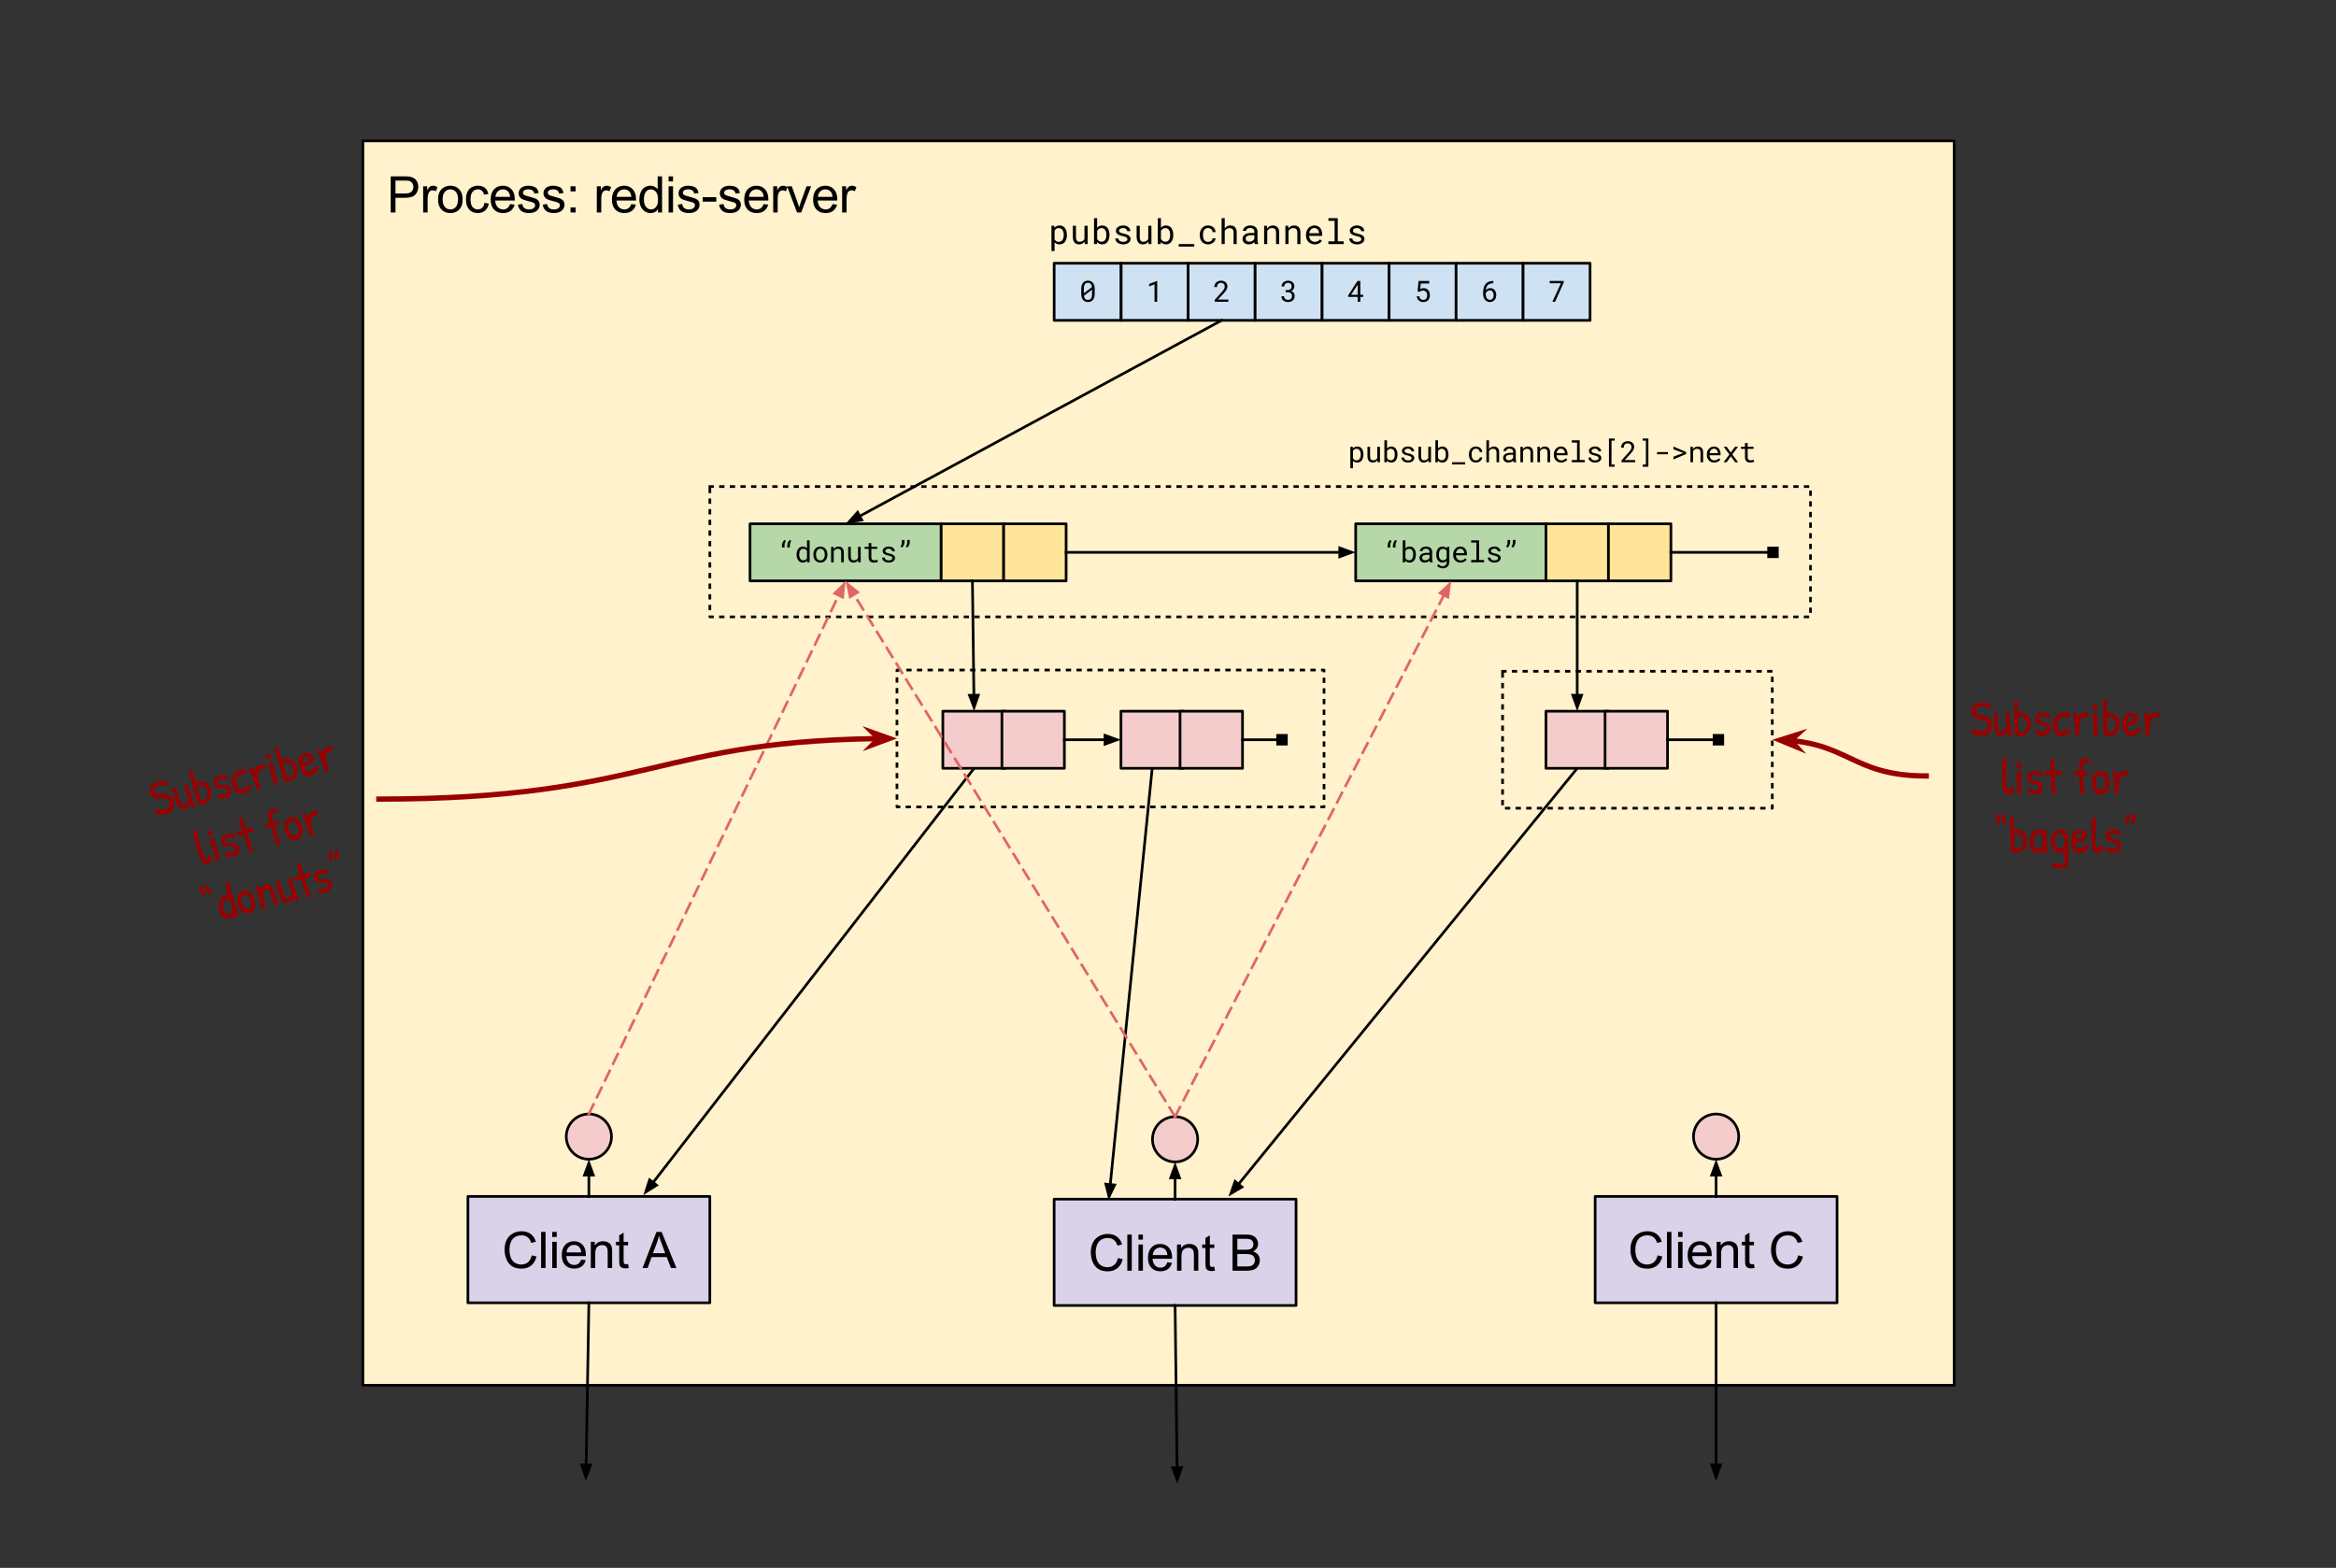 <svg fill="none" stroke-linecap="square" stroke-miterlimit="10" viewBox="0 0 878.64 589.703" xmlns="http://www.w3.org/2000/svg" xmlns:xlink="http://www.w3.org/1999/xlink"><rect x="0" y="0" width="878.64" height="589.703" fill="#333333" stroke="none"/><clipPath id="a"><path d="m0 0h878.64v589.703h-878.64z"/></clipPath><g clip-path="url(#a)"><path d="m0 0h878.64v589.703h-878.64z" fill="none"/><path d="m136.488 53h598.52v468h-598.52z" fill="#fff2cc" fill-rule="evenodd"/><path d="m136.488 53h598.52v468h-598.52z" fill-rule="evenodd" stroke="#000" stroke-linecap="butt" stroke-linejoin="round"/><path d="m146.957 79.92v-13.594h5.125q1.359 0 2.078.125 1 .172 1.672.641.672.469 1.078 1.312.422.844.422 1.844 0 1.734-1.109 2.938-1.094 1.203-3.984 1.203h-3.484v5.531zm1.797-7.141h3.516q1.75 0 2.469-.641.734-.656.734-1.828 0-.859-.438-1.469-.422-.609-1.125-.797-.453-.125-1.672-.125h-3.484zm10.412 7.141v-9.859h1.5v1.5q.578-1.047 1.062-1.375.484-.344 1.078-.344.844 0 1.719.547l-.578 1.547q-.609-.359-1.234-.359-.547 0-.984.328-.422.328-.609.906-.281.891-.281 1.953v5.156zm5.603-4.922q0-2.734 1.531-4.062 1.266-1.094 3.094-1.094 2.031 0 3.312 1.344 1.297 1.328 1.297 3.672 0 1.906-.578 3-.562 1.078-1.656 1.688-1.078.594-2.375.594-2.062 0-3.344-1.328-1.281-1.328-1.281-3.812zm1.719 0q0 1.891.828 2.828.828.938 2.078.938 1.25 0 2.062-.938.828-.953.828-2.891 0-1.828-.828-2.766-.828-.938-2.062-.938-1.25 0-2.078.938-.828.938-.828 2.828zm15.719 1.312 1.641.219q-.266 1.688-1.375 2.656-1.109.953-2.734.953-2.016 0-3.25-1.312-1.219-1.328-1.219-3.797 0-1.594.516-2.781.531-1.203 1.609-1.797 1.094-.609 2.359-.609 1.609 0 2.625.812 1.016.812 1.312 2.312l-1.625.25q-.234-1-.828-1.5-.594-.5-1.422-.5-1.266 0-2.062.906-.781.906-.781 2.859 0 1.984.766 2.891.766.891 1.984.891.984 0 1.641-.594.656-.609.844-1.859zm9.641.438 1.719.219q-.406 1.5-1.516 2.344-1.094.828-2.812.828-2.156 0-3.422-1.328-1.266-1.328-1.266-3.734 0-2.484 1.266-3.859 1.281-1.375 3.328-1.375 1.984 0 3.234 1.344 1.25 1.344 1.25 3.797 0 .141-.016.438h-7.344q.094 1.625.922 2.484.828.859 2.062.859.906 0 1.547-.469.656-.484 1.047-1.547zm-5.484-2.703h5.5q-.109-1.234-.625-1.859-.797-.969-2.078-.969-1.141 0-1.938.781-.781.766-.859 2.047zm8.438 2.938 1.656-.266q.141 1 .766 1.531.641.516 1.781.516 1.156 0 1.703-.469.562-.469.562-1.094 0-.562-.484-.891-.344-.219-1.703-.562-1.844-.469-2.562-.797-.703-.344-1.078-.938-.359-.609-.359-1.328 0-.656.297-1.219.312-.562.828-.938.391-.281 1.062-.484.672-.203 1.438-.203 1.172 0 2.047.344.875.328 1.281.906.422.562.578 1.516l-1.625.219q-.109-.75-.656-1.172-.531-.438-1.5-.438-1.156 0-1.641.391-.484.375-.484.875 0 .328.203.594.203.266.641.438.25.094 1.469.438 1.766.469 2.469.766.703.297 1.094.875.406.578.406 1.438 0 .828-.484 1.578-.484.734-1.406 1.141-.922.391-2.078.391-1.922 0-2.938-.797-1-.797-1.281-2.359zm9.328 0 1.656-.266q.141 1 .766 1.531.641.516 1.781.516 1.156 0 1.703-.469.562-.469.562-1.094 0-.562-.484-.891-.344-.219-1.703-.562-1.844-.469-2.562-.797-.703-.344-1.078-.938-.359-.609-.359-1.328 0-.656.297-1.219.312-.562.828-.938.391-.281 1.062-.484.672-.203 1.438-.203 1.172 0 2.047.344.875.328 1.281.906.422.562.578 1.516l-1.625.219q-.109-.75-.656-1.172-.531-.438-1.5-.438-1.156 0-1.641.391-.484.375-.484.875 0 .328.203.594.203.266.641.438.25.094 1.469.438 1.766.469 2.469.766.703.297 1.094.875.406.578.406 1.438 0 .828-.484 1.578-.484.734-1.406 1.141-.922.391-2.078.391-1.922 0-2.938-.797-1-.797-1.281-2.359zm10.469-5.016v-1.906h1.906v1.906zm0 7.953v-1.906h1.906v1.906zm9.882 0v-9.859h1.5v1.5q.578-1.047 1.062-1.375.484-.344 1.078-.344.844 0 1.719.547l-.578 1.547q-.609-.359-1.234-.359-.547 0-.984.328-.422.328-.609.906-.281.891-.281 1.953v5.156zm12.978-3.172 1.719.219q-.406 1.5-1.516 2.344-1.094.828-2.812.828-2.156 0-3.422-1.328-1.266-1.328-1.266-3.734 0-2.484 1.266-3.859 1.281-1.375 3.328-1.375 1.984 0 3.234 1.344 1.25 1.344 1.25 3.797 0 .141-.016.438h-7.344q.094 1.625.922 2.484.828.859 2.062.859.906 0 1.547-.469.656-.484 1.047-1.547zm-5.484-2.703h5.5q-.109-1.234-.625-1.859-.797-.969-2.078-.969-1.141 0-1.938.781-.781.766-.859 2.047zm15.501 5.875v-1.25q-.938 1.469-2.75 1.469-1.172 0-2.172-.641-.984-.656-1.531-1.812-.531-1.172-.531-2.688 0-1.469.484-2.672.5-1.203 1.469-1.844.984-.641 2.203-.641.891 0 1.578.375.703.375 1.141.984v-4.875h1.656v13.594zm-5.281-4.922q0 1.891.797 2.828.812.938 1.891.938 1.094 0 1.859-.891.766-.891.766-2.734 0-2.016-.781-2.953-.781-.953-1.922-.953-1.109 0-1.859.906-.75.906-.75 2.859zm9.282-6.766v-1.906h1.672v1.906zm0 11.688v-9.859h1.672v9.859zm3.457-2.938 1.656-.266q.141 1 .766 1.531.641.516 1.781.516 1.156 0 1.703-.469.562-.469.562-1.094 0-.562-.484-.891-.344-.219-1.703-.562-1.844-.469-2.562-.797-.703-.344-1.078-.938-.359-.609-.359-1.328 0-.656.297-1.219.312-.562.828-.938.391-.281 1.062-.484.672-.203 1.438-.203 1.172 0 2.047.344.875.328 1.281.906.422.562.578 1.516l-1.625.219q-.109-.75-.656-1.172-.531-.438-1.5-.438-1.156 0-1.641.391-.484.375-.484.875 0 .328.203.594.203.266.641.438.25.094 1.469.438 1.766.469 2.469.766.703.297 1.094.875.406.578.406 1.438 0 .828-.484 1.578-.484.734-1.406 1.141-.922.391-2.078.391-1.922 0-2.938-.797-1-.797-1.281-2.359zm9.359-1.141v-1.688h5.125v1.688zm6.181 1.141 1.656-.266q.141 1 .766 1.531.641.516 1.781.516 1.156 0 1.703-.469.562-.469.562-1.094 0-.562-.484-.891-.344-.219-1.703-.562-1.844-.469-2.562-.797-.703-.344-1.078-.938-.359-.609-.359-1.328 0-.656.297-1.219.312-.562.828-.938.391-.281 1.062-.484.672-.203 1.438-.203 1.172 0 2.047.344.875.328 1.281.906.422.562.578 1.516l-1.625.219q-.109-.75-.656-1.172-.531-.438-1.5-.438-1.156 0-1.641.391-.484.375-.484.875 0 .328.203.594.203.266.641.438.25.094 1.469.438 1.766.469 2.469.766.703.297 1.094.875.406.578.406 1.438 0 .828-.484 1.578-.484.734-1.406 1.141-.922.391-2.078.391-1.922 0-2.938-.797-1-.797-1.281-2.359zm16.75-.234 1.719.219q-.406 1.5-1.516 2.344-1.094.828-2.812.828-2.156 0-3.422-1.328-1.266-1.328-1.266-3.734 0-2.484 1.266-3.859 1.281-1.375 3.328-1.375 1.984 0 3.234 1.344 1.25 1.344 1.25 3.797 0 .141-.016.438h-7.344q.094 1.625.922 2.484.828.859 2.062.859.906 0 1.547-.469.656-.484 1.047-1.547zm-5.484-2.703h5.5q-.109-1.234-.625-1.859-.797-.969-2.078-.969-1.141 0-1.938.781-.781.766-.859 2.047zm9.094 5.875v-9.859h1.5v1.5q.578-1.047 1.062-1.375.484-.344 1.078-.344.844 0 1.719.547l-.578 1.547q-.609-.359-1.234-.359-.547 0-.984.328-.422.328-.609.906-.281.891-.281 1.953v5.156zm8.963 0-3.75-9.859h1.766l2.125 5.906q.344.953.625 1.984.219-.781.625-1.875l2.188-6.016h1.719l-3.734 9.859zm13.344-3.172 1.719.219q-.406 1.5-1.516 2.344-1.094.828-2.812.828-2.156 0-3.422-1.328-1.266-1.328-1.266-3.734 0-2.484 1.266-3.859 1.281-1.375 3.328-1.375 1.984 0 3.234 1.344 1.25 1.344 1.25 3.797 0 .141-.016.438h-7.344q.094 1.625.922 2.484.828.859 2.062.859.906 0 1.547-.469.656-.484 1.047-1.547zm-5.484-2.703h5.5q-.109-1.234-.625-1.859-.797-.969-2.078-.969-1.141 0-1.938.781-.781.766-.859 2.047zm9.094 5.875v-9.859h1.5v1.5q.578-1.047 1.062-1.375.484-.344 1.078-.344.844 0 1.719.547l-.578 1.547q-.609-.359-1.234-.359-.547 0-.984.328-.422.328-.609.906-.281.891-.281 1.953v5.156z" fill="#000"/><path d="m337.378 252h160.63v51.496h-160.63z" fill="none"/><path d="m337.378 252h160.63v51.496h-160.63z" fill-rule="evenodd" stroke="#000" stroke-dasharray="1 3" stroke-linecap="butt" stroke-linejoin="round"/><path d="m267 183h413.984v49.008h-413.984z" fill="none"/><path d="m267 183h413.984v49.008h-413.984z" fill-rule="evenodd" stroke="#000" stroke-dasharray="1 3" stroke-linecap="butt" stroke-linejoin="round"/><path d="m176 450h90.992v40h-90.992z" fill="#d9d2e9" fill-rule="evenodd"/><path d="m176 450h90.992v40h-90.992z" fill-rule="evenodd" stroke="#000" stroke-linecap="butt" stroke-linejoin="round"/><path d="m200.006 472.154 1.797.453q-.562 2.219-2.031 3.391-1.469 1.156-3.594 1.156-2.203 0-3.578-.891-1.375-.906-2.094-2.594-.719-1.703-.719-3.656 0-2.125.797-3.703.812-1.578 2.312-2.391 1.5-.828 3.297-.828 2.047 0 3.438 1.047 1.391 1.031 1.938 2.906l-1.766.422q-.469-1.484-1.375-2.156-.906-.688-2.266-.688-1.562 0-2.625.75-1.047.75-1.484 2.031-.422 1.266-.422 2.609 0 1.734.5 3.031.516 1.281 1.578 1.922 1.078.641 2.312.641 1.516 0 2.562-.859 1.047-.875 1.422-2.594zm3.52 4.766v-13.594h1.672v13.594zm4.192-11.688v-1.906h1.672v1.906zm0 11.688v-9.859h1.672v9.859zm10.879-3.172 1.719.219q-.406 1.5-1.516 2.344-1.094.828-2.812.828-2.156 0-3.422-1.328-1.266-1.328-1.266-3.734 0-2.484 1.266-3.859 1.281-1.375 3.328-1.375 1.984 0 3.234 1.344 1.25 1.344 1.25 3.797 0 .141-.016.438h-7.344q.094 1.625.922 2.484.828.859 2.062.859.906 0 1.547-.469.656-.484 1.047-1.547zm-5.484-2.703h5.5q-.109-1.234-.625-1.859-.797-.969-2.078-.969-1.141 0-1.938.781-.781.766-.859 2.047zm9.11 5.875v-9.859h1.5v1.406q1.094-1.625 3.141-1.625.891 0 1.641.328.75.312 1.109.844.375.516.531 1.219.094.469.094 1.625v6.062h-1.672v-6q0-1.016-.203-1.516-.188-.516-.688-.812-.5-.297-1.172-.297-1.062 0-1.844.672-.766.672-.766 2.578v5.375zm14.032-1.5.234 1.484q-.703.141-1.266.141-.906 0-1.406-.281-.5-.297-.703-.75-.203-.469-.203-1.984v-5.656h-1.234v-1.312h1.234v-2.438l1.656-1v3.438h1.688v1.312h-1.688v5.75q0 .719.078.922.094.203.297.328.203.125.578.125.266 0 .734-.078zm5.429 1.5 5.234-13.594h1.938l5.562 13.594h-2.047l-1.594-4.125h-5.688l-1.484 4.125zm3.922-5.578h4.609l-1.406-3.781q-.656-1.703-.969-2.812-.266 1.312-.734 2.594z" fill="#000"/><path d="m396.492 451.008h90.992v40h-90.992z" fill="#d9d2e9" fill-rule="evenodd"/><path d="m396.492 451.008h90.992v40h-90.992z" fill-rule="evenodd" stroke="#000" stroke-linecap="butt" stroke-linejoin="round"/><path d="m420.498 473.162 1.797.453q-.562 2.219-2.031 3.391-1.469 1.156-3.594 1.156-2.203 0-3.578-.891-1.375-.906-2.094-2.594-.719-1.703-.719-3.656 0-2.125.797-3.703.812-1.578 2.312-2.391 1.5-.828 3.297-.828 2.047 0 3.438 1.047 1.391 1.031 1.938 2.906l-1.766.422q-.469-1.484-1.375-2.156-.906-.688-2.266-.688-1.562 0-2.625.75-1.047.75-1.484 2.031-.422 1.266-.422 2.609 0 1.734.5 3.031.516 1.281 1.578 1.922 1.078.641 2.312.641 1.516 0 2.562-.859 1.047-.875 1.422-2.594zm3.52 4.766v-13.594h1.672v13.594zm4.192-11.688v-1.906h1.672v1.906zm0 11.688v-9.859h1.672v9.859zm10.879-3.172 1.719.219q-.406 1.5-1.516 2.344-1.094.828-2.812.828-2.156 0-3.422-1.328-1.266-1.328-1.266-3.734 0-2.484 1.266-3.859 1.281-1.375 3.328-1.375 1.984 0 3.234 1.344 1.25 1.344 1.25 3.797 0 .141-.016.438h-7.344q.094 1.625.922 2.484.828.859 2.062.859.906 0 1.547-.469.656-.484 1.047-1.547zm-5.484-2.703h5.5q-.109-1.234-.625-1.859-.797-.969-2.078-.969-1.141 0-1.938.781-.781.766-.859 2.047zm9.11 5.875v-9.859h1.5v1.406q1.094-1.625 3.141-1.625.891 0 1.641.328.75.312 1.109.844.375.516.531 1.219.094.469.094 1.625v6.062h-1.672v-6q0-1.016-.203-1.516-.188-.516-.688-.812-.5-.297-1.172-.297-1.062 0-1.844.672-.766.672-.766 2.578v5.375zm14.032-1.5.234 1.484q-.703.141-1.266.141-.906 0-1.406-.281-.5-.297-.703-.75-.203-.469-.203-1.984v-5.656h-1.234v-1.312h1.234v-2.438l1.656-1v3.438h1.688v1.312h-1.688v5.75q0 .719.078.922.094.203.297.328.203.125.578.125.266 0 .734-.078zm6.851 1.5v-13.594h5.109q1.547 0 2.484.406.953.406 1.484 1.266.531.859.531 1.797 0 .875-.469 1.656-.469.766-1.438 1.234 1.234.359 1.891 1.234.672.875.672 2.062 0 .953-.406 1.781-.391.812-.984 1.266-.594.438-1.5.672-.891.219-2.188.219zm1.797-7.891h2.938q1.203 0 1.719-.156.688-.203 1.031-.672.359-.469.359-1.188 0-.672-.328-1.188-.328-.516-.938-.703-.594-.203-2.062-.203h-2.719zm0 6.281h3.391q.875 0 1.219-.062.625-.109 1.047-.359.422-.266.688-.766.266-.5.266-1.141 0-.766-.391-1.328-.391-.562-1.078-.781-.688-.234-1.984-.234h-3.156z" fill="#000"/><path d="m599.984 450h90.992v40h-90.992z" fill="#d9d2e9" fill-rule="evenodd"/><path d="m599.984 450h90.992v40h-90.992z" fill-rule="evenodd" stroke="#000" stroke-linecap="butt" stroke-linejoin="round"/><path d="m623.475 472.154 1.797.453q-.562 2.219-2.031 3.391-1.469 1.156-3.594 1.156-2.203 0-3.578-.891-1.375-.906-2.094-2.594-.719-1.703-.719-3.656 0-2.125.797-3.703.812-1.578 2.312-2.391 1.5-.828 3.297-.828 2.047 0 3.438 1.047 1.391 1.031 1.938 2.906l-1.766.422q-.469-1.484-1.375-2.156-.906-.688-2.266-.688-1.562 0-2.625.75-1.047.75-1.484 2.031-.422 1.266-.422 2.609 0 1.734.5 3.031.516 1.281 1.578 1.922 1.078.641 2.312.641 1.516 0 2.562-.859 1.047-.875 1.422-2.594zm3.52 4.766v-13.594h1.672v13.594zm4.192-11.688v-1.906h1.672v1.906zm0 11.688v-9.859h1.672v9.859zm10.879-3.172 1.719.219q-.406 1.5-1.516 2.344-1.094.828-2.812.828-2.156 0-3.422-1.328-1.266-1.328-1.266-3.734 0-2.484 1.266-3.859 1.281-1.375 3.328-1.375 1.984 0 3.234 1.344 1.25 1.344 1.25 3.797 0 .141-.016.438h-7.344q.094 1.625.922 2.484.828.859 2.062.859.906 0 1.547-.469.656-.484 1.047-1.547zm-5.484-2.703h5.5q-.109-1.234-.625-1.859-.797-.969-2.078-.969-1.141 0-1.938.781-.781.766-.859 2.047zm9.11 5.875v-9.859h1.5v1.406q1.094-1.625 3.141-1.625.891 0 1.641.328.75.312 1.109.844.375.516.531 1.219.094.469.094 1.625v6.062h-1.672v-6q0-1.016-.203-1.516-.188-.516-.688-.812-.5-.297-1.172-.297-1.062 0-1.844.672-.766.672-.766 2.578v5.375zm14.032-1.5.234 1.484q-.703.141-1.266.141-.906 0-1.406-.281-.5-.297-.703-.75-.203-.469-.203-1.984v-5.656h-1.234v-1.312h1.234v-2.438l1.656-1v3.438h1.688v1.312h-1.688v5.75q0 .719.078.922.094.203.297.328.203.125.578.125.266 0 .734-.078zm16.632-3.266 1.797.453q-.562 2.219-2.031 3.391-1.469 1.156-3.594 1.156-2.203 0-3.578-.891-1.375-.906-2.094-2.594-.719-1.703-.719-3.656 0-2.125.797-3.703.812-1.578 2.312-2.391 1.5-.828 3.297-.828 2.047 0 3.438 1.047 1.391 1.031 1.938 2.906l-1.766.422q-.469-1.484-1.375-2.156-.906-.688-2.266-.688-1.562 0-2.625.75-1.047.75-1.484 2.031-.422 1.266-.422 2.609 0 1.734.5 3.031.516 1.281 1.578 1.922 1.078.641 2.312.641 1.516 0 2.562-.859 1.047-.875 1.422-2.594z" fill="#000"/><path d="m221.496 490-1.134 66.992" fill="none"/><path d="m221.496 490-1.032 60.993" fill-rule="evenodd" stroke="#000" stroke-linecap="butt" stroke-linejoin="round"/><path d="m218.812 550.965 1.575 4.565 1.728-4.51z" fill="#000" fill-rule="evenodd" stroke="#000" stroke-linecap="butt"/><path d="m441.988 491.008.819 66.992" fill="none"/><path d="m441.988 491.008.746 60.993" fill-rule="evenodd" stroke="#000" stroke-linecap="butt" stroke-linejoin="round"/><path d="m441.082 552.021 1.707 4.518 1.596-4.558z" fill="#000" fill-rule="evenodd" stroke="#000" stroke-linecap="butt"/><path d="m645.48 490v66.992" fill="none"/><path d="m645.48 490v60.992" fill-rule="evenodd" stroke="#000" stroke-linecap="butt" stroke-linejoin="round"/><path d="m643.829 550.992 1.652 4.538 1.652-4.538z" fill="#000" fill-rule="evenodd" stroke="#000" stroke-linecap="butt"/><path d="m385.391 70.984h158.11v17.008h-158.11z" fill="none"/><path d="m401.297 88.433q0 .734-.188 1.375-.172.641-.516 1.109-.344.469-.859.734-.5.266-1.141.266-.625 0-1.109-.203-.484-.203-.828-.578v3.297h-1.172v-9.516h1.078l.062.75q.344-.422.828-.641.484-.234 1.125-.234.656 0 1.156.266.516.266.859.734.344.453.516 1.094.188.641.188 1.422zm-1.188-.125q0-.516-.109-.969-.109-.453-.344-.797-.219-.344-.578-.547-.359-.203-.859-.203-.562 0-.953.266-.375.266-.609.672v3.312q.234.406.609.672.391.25.969.25.484 0 .844-.203.359-.219.578-.562.234-.344.344-.797.109-.469.109-.969zm7.842 2.531q-.344.516-.859.797-.516.281-1.188.281-.531 0-.984-.156-.438-.172-.75-.531-.297-.359-.469-.906-.172-.547-.172-1.312v-4.094h1.172v4.094q0 .562.094.938.094.359.266.578.172.219.422.312.266.094.609.094.719 0 1.156-.297.438-.297.656-.781v-4.938h1.188v6.875h-1.078zm9.358-2.406q0 .734-.188 1.375-.172.641-.516 1.109-.328.469-.844.734-.5.266-1.156.266-.656 0-1.141-.234-.484-.234-.828-.672l-.062.781h-1.078v-9.75h1.172v3.625q.344-.422.812-.641.484-.234 1.109-.234.672 0 1.172.266.516.266.844.734.344.453.516 1.094.188.641.188 1.422zm-1.172-.125q0-.516-.109-.969-.094-.453-.312-.797-.203-.344-.562-.547-.344-.203-.844-.203-.312 0-.562.078-.25.078-.453.234-.203.141-.359.328-.156.188-.266.422v3q.125.234.266.422.156.188.359.344.203.141.453.219.266.078.562.078.484 0 .828-.188.359-.203.578-.547.219-.344.312-.797.109-.453.109-.953zm7.92 1.656q0-.203-.094-.375-.078-.172-.281-.297-.188-.141-.516-.25-.312-.125-.797-.234-.594-.109-1.078-.281-.484-.172-.828-.406-.344-.25-.547-.562-.188-.328-.188-.75 0-.422.188-.781.203-.359.562-.625.359-.281.844-.438.5-.172 1.094-.172.625 0 1.125.172.516.156.875.453.359.297.547.688.188.391.188.844h-1.172q0-.234-.109-.438-.109-.219-.312-.375-.203-.172-.5-.266-.281-.109-.641-.109-.375 0-.672.094-.281.078-.469.219-.188.125-.281.312-.094.188-.094.391 0 .203.078.359.078.156.266.281.188.125.5.234.312.094.797.188.641.141 1.141.312.5.172.844.422.344.234.516.562.188.328.188.75 0 .453-.203.828-.203.375-.578.641-.375.266-.891.422-.5.141-1.109.141-.703 0-1.25-.188-.547-.188-.922-.484-.375-.312-.578-.719-.203-.406-.203-.844h1.172q.031.359.188.609.172.25.422.406.266.141.562.203.312.062.609.062.734 0 1.156-.266.438-.281.453-.734zm7.889.875q-.344.516-.859.797-.516.281-1.188.281-.531 0-.984-.156-.438-.172-.75-.531-.297-.359-.469-.906-.172-.547-.172-1.312v-4.094h1.172v4.094q0 .562.094.938.094.359.266.578.172.219.422.312.266.094.609.094.719 0 1.156-.297.438-.297.656-.781v-4.938h1.188v6.875h-1.078zm9.358-2.406q0 .734-.188 1.375-.172.641-.516 1.109-.328.469-.844.734-.5.266-1.156.266-.656 0-1.141-.234-.484-.234-.828-.672l-.062.781h-1.078v-9.75h1.172v3.625q.344-.422.812-.641.484-.234 1.109-.234.672 0 1.172.266.516.266.844.734.344.453.516 1.094.188.641.188 1.422zm-1.172-.125q0-.516-.109-.969-.094-.453-.312-.797-.203-.344-.562-.547-.344-.203-.844-.203-.312 0-.562.078-.25.078-.453.234-.203.141-.359.328-.156.188-.266.422v3q.125.234.266.422.156.188.359.344.203.141.453.219.266.078.562.078.484 0 .828-.188.359-.203.578-.547.219-.344.312-.797.109-.453.109-.953zm9.061 4.438h-5.828v-.953h5.828zm5.217-1.781q.312 0 .609-.094.312-.109.547-.281.234-.188.375-.422.141-.25.156-.547h1.109q-.016.469-.25.891-.219.406-.609.719-.391.312-.891.5-.5.188-1.047.188-.781 0-1.375-.281-.578-.281-.969-.75-.391-.469-.594-1.078-.188-.625-.188-1.312v-.266q0-.688.188-1.297.203-.625.594-1.094.391-.484.969-.766.594-.281 1.375-.281.609 0 1.109.203.516.188.891.531.375.328.578.781.219.453.219.984h-1.109q-.016-.312-.141-.594-.125-.281-.359-.484-.219-.219-.531-.328-.297-.125-.656-.125-.547 0-.922.219-.359.219-.594.578-.234.344-.328.781-.094.438-.094.891v.266q0 .453.094.891.094.438.312.797.234.344.609.562.375.219.922.219zm6.248-5.016q.359-.547.891-.844.547-.297 1.234-.312.531 0 .969.156.453.156.75.484.312.328.484.844.172.5.172 1.188v4.328h-1.172v-4.328q0-.859-.406-1.266-.406-.406-1.156-.406-.562 0-1.031.281-.453.266-.734.734v4.984h-1.172v-9.75h1.172zm11.342 5.844q-.078-.141-.125-.328-.031-.203-.047-.422-.188.172-.406.344-.219.156-.484.281-.266.109-.562.172-.297.078-.625.078-.547 0-1-.156-.438-.156-.75-.422-.297-.281-.469-.641-.172-.375-.172-.812 0-.562.219-.984.234-.422.641-.703.422-.297 1-.438.578-.141 1.297-.141h1.281v-.531q0-.312-.109-.562-.109-.25-.328-.422-.203-.172-.516-.266-.297-.094-.672-.094-.344 0-.625.094-.266.078-.469.234-.188.141-.297.344-.094.188-.094.406h-1.188q.016-.375.203-.734.188-.359.531-.641.359-.297.859-.469.5-.188 1.141-.188.594 0 1.094.156.5.141.859.438.375.281.578.719.219.422.219 1v3.188q0 .344.062.734.062.375.172.656v.109zm-2.078-.891q.344 0 .641-.094.297-.094.531-.234.25-.141.422-.328.188-.188.281-.391v-1.391h-1.094q-1.016 0-1.594.312-.562.297-.562.953 0 .25.078.469.094.203.25.359.172.156.438.25.266.094.609.094zm6.608-5.984.078 1.016q.375-.531.922-.828.547-.297 1.219-.312.547 0 .984.156.438.156.75.484.312.312.484.812.172.5.172 1.188v4.359h-1.172v-4.328q0-.469-.109-.781-.094-.312-.297-.516-.203-.203-.5-.281-.281-.094-.656-.094-.594 0-1.047.297-.438.297-.703.781v4.922h-1.172v-6.875zm7.998 0 .078 1.016q.375-.531.922-.828.547-.297 1.219-.312.547 0 .984.156.438.156.75.484.312.312.484.812.172.5.172 1.188v4.359h-1.172v-4.328q0-.469-.109-.781-.094-.312-.297-.516-.203-.203-.5-.281-.281-.094-.656-.094-.594 0-1.047.297-.438.297-.703.781v4.922h-1.172v-6.875zm9.983 7q-.719 0-1.328-.25-.609-.25-1.047-.688-.422-.438-.672-1.047-.234-.609-.234-1.328v-.266q0-.844.266-1.5.266-.656.703-1.109.438-.453 1-.688.562-.25 1.156-.25.75 0 1.297.266.562.25.922.703.375.453.547 1.078.188.609.188 1.328v.531h-4.906q.016.469.172.891.172.406.453.719.281.297.672.484.391.172.875.172.625 0 1.109-.25.5-.266.812-.688l.719.562q-.172.266-.438.5-.25.234-.594.422-.328.188-.75.297-.422.109-.922.109zm-.156-6.156q-.359 0-.672.141-.312.125-.578.375-.25.25-.422.625-.172.359-.25.828h3.703v-.094q-.016-.344-.141-.672-.109-.344-.328-.609-.203-.266-.531-.422-.328-.172-.781-.172zm5.295-3.719h3.516v8.734h2.25v1.016h-5.766v-1.016h2.344v-7.719h-2.344zm12.389 7.922q0-.203-.094-.375-.078-.172-.281-.297-.188-.141-.516-.25-.312-.125-.797-.234-.594-.109-1.078-.281-.484-.172-.828-.406-.344-.25-.547-.562-.188-.328-.188-.75 0-.422.188-.781.203-.359.562-.625.359-.281.844-.438.5-.172 1.094-.172.625 0 1.125.172.516.156.875.453.359.297.547.688.188.391.188.844h-1.172q0-.234-.109-.438-.109-.219-.312-.375-.203-.172-.5-.266-.281-.109-.641-.109-.375 0-.672.094-.281.078-.469.219-.188.125-.281.312-.094.188-.094.391 0 .203.078.359.078.156.266.281.188.125.5.234.312.094.797.188.641.141 1.141.312.5.172.844.422.344.234.516.562.188.328.188.75 0 .453-.203.828-.203.375-.578.641-.375.266-.891.422-.5.141-1.109.141-.703 0-1.25-.188-.547-.188-.922-.484-.375-.312-.578-.719-.203-.406-.203-.844h1.172q.031.359.188.609.172.25.422.406.266.141.562.203.312.062.609.062.734 0 1.156-.266.438-.281.453-.734z" fill="#000"/><path d="m212.992 427.496c0-4.697 3.807-8.504 8.504-8.504 2.255 0 4.418.896 6.013 2.491 1.595 1.595 2.491 3.758 2.491 6.013 0 4.697-3.807 8.504-8.504 8.504-4.697 0-8.504-3.807-8.504-8.504z" fill="#f4cccc" fill-rule="evenodd"/><path d="m212.992 427.496c0-4.697 3.807-8.504 8.504-8.504 2.255 0 4.418.896 6.013 2.491 1.595 1.595 2.491 3.758 2.491 6.013 0 4.697-3.807 8.504-8.504 8.504-4.697 0-8.504-3.807-8.504-8.504z" fill-rule="evenodd" stroke="#000" stroke-linecap="butt" stroke-linejoin="round"/><path d="m221.496 450v-14.016" fill="none"/><path d="m221.496 450v-8.016" fill-rule="evenodd" stroke="#000" stroke-linecap="butt" stroke-linejoin="round"/><path d="m223.148 441.984-1.652-4.538-1.652 4.538z" fill="#000" fill-rule="evenodd" stroke="#000" stroke-linecap="butt"/><path d="m433.484 428.504c0-4.697 3.807-8.504 8.504-8.504 2.255 0 4.418.896 6.013 2.491 1.595 1.595 2.491 3.758 2.491 6.013 0 4.697-3.807 8.504-8.504 8.504-4.697 0-8.504-3.807-8.504-8.504z" fill="#f4cccc" fill-rule="evenodd"/><path d="m433.484 428.504c0-4.697 3.807-8.504 8.504-8.504 2.255 0 4.418.896 6.013 2.491 1.595 1.595 2.491 3.758 2.491 6.013 0 4.697-3.807 8.504-8.504 8.504-4.697 0-8.504-3.807-8.504-8.504z" fill-rule="evenodd" stroke="#000" stroke-linecap="butt" stroke-linejoin="round"/><path d="m636.976 427.496c0-4.697 3.807-8.504 8.504-8.504 2.255 0 4.418.896 6.013 2.491 1.595 1.595 2.491 3.758 2.491 6.013 0 4.697-3.807 8.504-8.504 8.504-4.697 0-8.504-3.807-8.504-8.504z" fill="#f4cccc" fill-rule="evenodd"/><path d="m636.976 427.496c0-4.697 3.807-8.504 8.504-8.504 2.255 0 4.418.896 6.013 2.491 1.595 1.595 2.491 3.758 2.491 6.013 0 4.697-3.807 8.504-8.504 8.504-4.697 0-8.504-3.807-8.504-8.504z" fill-rule="evenodd" stroke="#000" stroke-linecap="butt" stroke-linejoin="round"/><path d="m441.988 451.008v-14.016" fill="none"/><path d="m441.988 451.008v-8.016" fill-rule="evenodd" stroke="#000" stroke-linecap="butt" stroke-linejoin="round"/><path d="m443.64 442.992-1.652-4.538-1.652 4.538z" fill="#000" fill-rule="evenodd" stroke="#000" stroke-linecap="butt"/><path d="m645.48 450v-14.016" fill="none"/><path d="m645.48 450v-8.016" fill-rule="evenodd" stroke="#000" stroke-linecap="butt" stroke-linejoin="round"/><path d="m647.132 441.984-1.652-4.538-1.652 4.538z" fill="#000" fill-rule="evenodd" stroke="#000" stroke-linecap="butt"/><path d="m366.378 288.969-124.409 160.535" fill="none"/><path d="m366.378 288.969-120.734 155.793" fill-rule="evenodd" stroke="#000" stroke-linecap="butt" stroke-linejoin="round"/><path d="m244.338 443.75-1.474 4.599 4.085-2.575z" fill="#000" fill-rule="evenodd" stroke="#000" stroke-linecap="butt"/><path d="m433.378 288.969-16.378 162.52" fill="none"/><path d="m433.378 288.969-15.776 156.55" fill-rule="evenodd" stroke="#000" stroke-linecap="butt" stroke-linejoin="round"/><path d="m415.958 445.353 1.188 4.681 2.098-4.35z" fill="#000" fill-rule="evenodd" stroke="#000" stroke-linecap="butt"/><path d="m593.236 288.969-131.181 161.071" fill="none"/><path d="m593.236 288.969-127.392 156.419" fill-rule="evenodd" stroke="#000" stroke-linecap="butt" stroke-linejoin="round"/><path d="m464.563 444.344-1.585 4.562 4.147-2.476z" fill="#000" fill-rule="evenodd" stroke="#000" stroke-linecap="butt"/><path d="m396.501 99.01h25.197v21.48h-25.197z" fill="#cfe2f3" fill-rule="evenodd"/><path d="m396.501 99.01h25.197v21.48h-25.197z" fill-rule="evenodd" stroke="#000" stroke-linecap="butt" stroke-linejoin="round"/><path d="m411.746 110.506q0 .734-.172 1.312-.172.578-.5.984-.312.391-.781.594-.469.203-1.078.203-.594 0-1.062-.203-.469-.203-.797-.594-.328-.406-.5-.984-.172-.578-.172-1.312v-1.844q0-.734.172-1.312.172-.578.484-.969.328-.406.797-.609.484-.219 1.078-.219.594 0 1.062.219.469.203.797.609.328.391.5.969.172.578.172 1.312zm-4.062-.203 3.047-2.344q-.094-.781-.469-1.172-.359-.406-1.047-.406-.781 0-1.156.531-.375.516-.375 1.531zm3.062-1.391-3.031 2.328q.078.75.453 1.156.375.391 1.047.391.797 0 1.156-.531.375-.531.375-1.547z" fill="#000"/><path d="m421.698 99.01h25.197v21.48h-25.197z" fill="#cfe2f3" fill-rule="evenodd"/><path d="m421.698 99.01h25.197v21.48h-25.197z" fill-rule="evenodd" stroke="#000" stroke-linecap="butt" stroke-linejoin="round"/><path d="m435.255 113.491h-1v-6.547l-2.031.766v-.906l2.953-1.141h.078z" fill="#000"/><path d="m446.895 99.01h25.197v21.48h-25.197z" fill="#cfe2f3" fill-rule="evenodd"/><path d="m446.895 99.01h25.197v21.48h-25.197z" fill-rule="evenodd" stroke="#000" stroke-linecap="butt" stroke-linejoin="round"/><path d="m462.03 113.491h-5.125v-.719l2.562-2.844q.344-.375.562-.672.234-.297.375-.547.141-.25.203-.469.062-.234.062-.469 0-.281-.094-.531-.094-.266-.281-.453-.172-.188-.438-.297-.25-.109-.578-.109-.391 0-.672.109-.281.109-.484.328-.188.203-.281.5-.094.297-.094.656h-1q0-.5.172-.938.172-.438.5-.766.328-.328.797-.516.469-.188 1.062-.188.562 0 1 .172.453.156.75.453.312.281.469.688.172.391.172.844 0 .359-.125.703-.109.328-.312.672-.203.328-.469.656-.266.328-.562.641l-2.094 2.281h3.922z" fill="#000"/><path d="m472.092 99.01h25.197v21.48h-25.197z" fill="#cfe2f3" fill-rule="evenodd"/><path d="m472.092 99.01h25.197v21.48h-25.197z" fill-rule="evenodd" stroke="#000" stroke-linecap="butt" stroke-linejoin="round"/><path d="m483.587 109.1h.703q.391 0 .672-.094.281-.109.469-.281.203-.188.297-.422.109-.25.109-.547 0-.688-.344-1.031-.344-.344-1.016-.344-.312 0-.578.094-.266.094-.453.281-.188.172-.297.422-.094.234-.094.547h-1q0-.453.172-.844.188-.391.5-.688.312-.297.75-.453.453-.172 1-.172.516 0 .953.141.438.141.75.422.312.281.484.703.172.406.172.938 0 .234-.078.484-.062.234-.203.469-.141.219-.375.422-.234.203-.547.328.375.125.625.328.266.203.422.453.156.234.219.516.062.266.062.531 0 .547-.188.984-.188.422-.531.719-.328.281-.781.438-.453.156-.984.156-.516 0-.969-.141-.453-.156-.797-.422-.328-.281-.531-.688-.188-.406-.188-.922h1q0 .312.094.562.109.25.297.438.203.172.469.266.281.094.625.094.344 0 .609-.078.281-.094.469-.281.203-.188.297-.453.109-.266.109-.641 0-.375-.125-.641-.109-.266-.328-.438-.219-.172-.531-.25-.312-.094-.688-.094h-.703z" fill="#000"/><path d="m459.493 120.491-141.417 76.504" fill="none"/><path d="m459.493 120.491-136.14 73.649" fill-rule="evenodd" stroke="#000" stroke-linecap="butt" stroke-linejoin="round"/><path d="m322.567 192.687-3.206 3.612 4.777-.707z" fill="#000" fill-rule="evenodd" stroke="#000" stroke-linecap="butt"/><path d="m282.108 197h71.906v21.48h-71.906z" fill="#b6d7a8" fill-rule="evenodd"/><path d="m282.108 197h71.906v21.48h-71.906z" fill-rule="evenodd" stroke="#000" stroke-linecap="butt" stroke-linejoin="round"/><path d="m294.122 205.121q0-.266.062-.531.062-.281.188-.547.125-.281.297-.531.172-.25.391-.438l.547.391q-.25.375-.391.781-.125.391-.125.859v.797h-.969zm2 0q0-.266.062-.531.062-.281.188-.547.125-.281.297-.531.172-.25.391-.438l.547.391q-.25.375-.391.781-.125.391-.125.859v.797h-.969zm3.504 3.406q0-.656.156-1.188.172-.547.469-.938.312-.406.734-.625.438-.219.969-.219.516 0 .906.188.391.172.672.5v-3.016h1v8.25h-.922l-.047-.609q-.281.344-.688.531-.406.188-.938.188-.531 0-.953-.219-.422-.234-.734-.625-.297-.406-.469-.938-.156-.547-.156-1.172zm.984.109q0 .422.094.812.094.375.281.672.188.281.484.453.297.172.719.172.25 0 .453-.062.203-.062.359-.172.172-.109.297-.25.141-.156.234-.344v-2.703q-.188-.359-.516-.578-.328-.234-.828-.234-.406 0-.719.172-.297.172-.484.469-.188.297-.281.688-.094.375-.094.797zm5.317-.109q0-.641.172-1.172.188-.547.531-.938.344-.406.828-.625.5-.234 1.109-.234.609 0 1.094.234.5.219.844.625.344.391.516.938.188.531.188 1.172v.109q0 .625-.188 1.172-.172.531-.516.938-.344.391-.828.625-.484.219-1.109.219-.609 0-1.109-.219-.484-.234-.828-.625-.344-.406-.531-.938-.172-.547-.172-1.172zm1 .109q0 .438.094.828.109.375.312.672.203.297.516.469.312.172.719.172.422 0 .719-.172.312-.172.516-.469.219-.297.312-.672.109-.391.109-.828v-.109q0-.438-.109-.812-.109-.391-.312-.688-.203-.297-.516-.469-.312-.188-.719-.188-.422 0-.734.188-.297.172-.5.469-.203.297-.312.688-.094.375-.094.812zm6.567-2.969.062.859q.328-.453.781-.703.469-.25 1.031-.266.453 0 .828.141.375.125.641.406.266.266.406.688.141.422.141 1v3.688h-.984v-3.672q0-.391-.094-.656-.078-.266-.25-.422-.172-.172-.422-.25-.234-.078-.562-.078-.5 0-.875.25-.375.25-.609.656v4.172h-.984v-5.812zm9.27 5.016q-.281.422-.719.672-.438.234-1.016.234-.453 0-.828-.141-.359-.141-.625-.438-.266-.312-.406-.766-.141-.469-.141-1.125v-3.453h.984v3.469q0 .469.078.781.078.312.219.5.156.188.375.266.219.062.5.062.609 0 .984-.234.375-.25.562-.672v-4.172h1v5.812h-.906zm4.973-6.422v1.406h2.219v.766h-2.219v3.156q0 .344.078.562.094.219.25.359.156.125.344.188.203.047.422.047.156 0 .328-.016.172-.031.328-.047.172-.031.312-.062.141-.031.234-.047l.141.703q-.125.078-.297.141-.172.047-.391.078-.203.047-.438.062-.234.031-.469.031-.391 0-.734-.109-.328-.109-.578-.344-.234-.25-.391-.625-.141-.375-.141-.922v-3.156h-1.516v-.766h1.516v-1.406zm7.91 5.672q0-.172-.078-.312-.062-.141-.234-.25-.156-.125-.438-.219-.266-.109-.672-.188-.5-.109-.922-.25-.406-.141-.703-.344-.281-.203-.453-.469-.156-.281-.156-.641 0-.359.156-.656.172-.312.469-.547.312-.234.719-.359.422-.141.922-.141.531 0 .953.141.438.141.734.391.312.25.469.578.172.328.172.703h-1q0-.188-.094-.359-.094-.188-.266-.328-.172-.141-.422-.219-.234-.094-.547-.094-.312 0-.562.078-.234.062-.391.188-.156.109-.25.266-.078.156-.078.328 0 .172.062.312.078.125.234.234.156.109.422.203.266.078.672.156.547.109.969.266.422.141.703.359.297.203.453.484.156.266.156.625 0 .391-.188.703-.172.312-.484.547-.312.219-.75.344-.422.125-.938.125-.594 0-1.062-.156-.453-.156-.781-.422-.312-.266-.484-.609-.172-.344-.172-.703h1q.016.297.156.516.141.203.359.328.219.125.469.188.266.047.516.047.625 0 .984-.219.375-.234.375-.625zm4.551-6.031q0 .25-.062.531-.062.281-.188.562-.109.266-.281.516-.172.234-.406.438l-.547-.391q.266-.391.391-.781.125-.391.125-.859v-.812h.969zm2 0q0 .25-.062.531-.062.281-.188.562-.109.266-.281.516-.172.234-.406.438l-.547-.391q.266-.391.391-.781.125-.391.125-.859v-.812h.969z" fill="#000"/><path d="m354.013 197h23.496v21.48h-23.496z" fill="#ffe599" fill-rule="evenodd"/><path d="m354.013 197h23.496v21.48h-23.496z" fill-rule="evenodd" stroke="#000" stroke-linecap="butt" stroke-linejoin="round"/><path d="m509.913 197h71.906v21.48h-71.906z" fill="#b6d7a8" fill-rule="evenodd"/><path d="m509.913 197h71.906v21.48h-71.906z" fill-rule="evenodd" stroke="#000" stroke-linecap="butt" stroke-linejoin="round"/><path d="m521.928 205.121q0-.266.062-.531.062-.281.188-.547.125-.281.297-.531.172-.25.391-.438l.547.391q-.25.375-.391.781-.125.391-.125.859v.797h-.969zm2 0q0-.266.062-.531.062-.281.188-.547.125-.281.297-.531.172-.25.391-.438l.547.391q-.25.375-.391.781-.125.391-.125.859v.797h-.969zm8.614 3.516q0 .625-.156 1.172-.141.531-.438.938-.281.391-.719.625-.422.219-.969.219-.562 0-.984-.203-.406-.203-.688-.562l-.047.656h-.922v-8.25h1v3.062q.281-.359.688-.547.406-.188.938-.188.562 0 .984.219.438.219.719.625.297.391.438.938.156.531.156 1.188zm-1-.109q0-.422-.078-.797-.078-.391-.266-.688-.188-.297-.484-.469-.281-.172-.719-.172-.25 0-.469.078-.219.062-.391.188-.172.109-.297.281-.125.156-.219.359v2.531q.094.203.219.359.141.156.312.281.172.125.375.203.219.062.484.062.406 0 .688-.172.297-.172.484-.453.188-.297.266-.672.094-.391.094-.812zm6.285 2.953q-.062-.109-.094-.281-.031-.172-.047-.359-.156.156-.344.297-.172.125-.406.234-.219.094-.469.156-.25.062-.531.062-.469 0-.844-.125-.375-.141-.641-.375-.25-.234-.391-.547-.141-.312-.141-.672 0-.484.188-.844.188-.359.531-.594.359-.234.844-.359.5-.125 1.094-.125h1.094v-.453q0-.266-.094-.469-.094-.203-.281-.344-.172-.156-.438-.234-.25-.094-.562-.094-.297 0-.531.078-.234.078-.406.203-.156.125-.25.297-.078.156-.078.344h-1q.016-.312.172-.609.156-.312.453-.562.297-.25.719-.391.438-.156.969-.156.5 0 .922.125.422.125.734.375.312.234.484.609.188.359.188.844v2.703q0 .281.047.609.047.328.156.562v.094zm-1.75-.75q.281 0 .531-.078.266-.078.469-.203.203-.125.344-.281.156-.156.25-.328v-1.172h-.922q-.875 0-1.359.266-.484.25-.484.797 0 .219.078.406.078.172.219.312.141.125.359.203.219.078.516.078zm4.145-2.203q0-.656.156-1.188.156-.547.453-.938.312-.406.734-.625.438-.219.984-.219.531 0 .938.203.406.188.688.547l.047-.641h.906v5.688q0 .578-.188 1.016-.172.453-.5.766-.328.312-.781.469-.438.156-.984.156-.234 0-.531-.047-.281-.047-.578-.172-.297-.109-.578-.312-.281-.188-.469-.469l.516-.594q.172.219.359.375.203.156.406.234.203.094.391.141.203.047.406.047.344 0 .625-.109.297-.109.5-.312.203-.188.297-.484.109-.281.109-.656v-.5q-.281.344-.688.516-.391.172-.906.172-.531 0-.969-.219-.422-.234-.719-.625-.297-.406-.469-.938-.156-.547-.156-1.172zm1 .109q0 .422.078.812.094.375.281.672.188.281.484.453.297.172.719.172.25 0 .453-.062.219-.062.375-.172.172-.109.297-.266.125-.156.219-.344v-2.672q-.094-.188-.219-.328-.125-.156-.297-.266-.172-.109-.375-.172-.203-.062-.453-.062-.406 0-.719.172-.297.172-.484.469-.188.297-.281.688-.078.375-.078.797zm8.145 2.953q-.609 0-1.125-.203-.516-.219-.875-.594-.359-.375-.578-.891-.203-.516-.203-1.125v-.219q0-.703.219-1.266.234-.562.609-.938.375-.391.844-.594.484-.203.984-.203.625 0 1.094.219.469.219.781.609.312.375.469.906.156.516.156 1.125v.438h-4.156q.016.406.156.75.141.344.375.609.234.266.562.422.344.141.75.141.531 0 .938-.219.422-.219.688-.562l.609.469q-.141.219-.359.422-.219.203-.516.359-.281.156-.641.25-.359.094-.781.094zm-.125-5.219q-.297 0-.578.125-.266.109-.484.328-.203.203-.359.516-.141.297-.203.703h3.125v-.078q-.016-.281-.109-.562-.094-.297-.281-.516-.172-.234-.453-.375-.281-.141-.656-.141zm4.114-3.141h2.969v7.391h1.891v.859h-4.859v-.859h1.969v-6.531h-1.969zm10.098 6.703q0-.172-.078-.312-.062-.141-.234-.25-.156-.125-.438-.219-.266-.109-.672-.188-.5-.109-.922-.25-.406-.141-.703-.344-.281-.203-.453-.469-.156-.281-.156-.641 0-.359.156-.656.172-.312.469-.547.312-.234.719-.359.422-.141.922-.141.531 0 .953.141.438.141.734.391.312.25.469.578.172.328.172.703h-1q0-.188-.094-.359-.094-.188-.266-.328-.172-.141-.422-.219-.234-.094-.547-.094-.312 0-.562.078-.234.062-.391.188-.156.109-.25.266-.078.156-.078.328 0 .172.062.312.078.125.234.234.156.109.422.203.266.078.672.156.547.109.969.266.422.141.703.359.297.203.453.484.156.266.156.625 0 .391-.188.703-.172.312-.484.547-.312.219-.75.344-.422.125-.938.125-.594 0-1.062-.156-.453-.156-.781-.422-.312-.266-.484-.609-.172-.344-.172-.703h1q.016.297.156.516.141.203.359.328.219.125.469.188.266.047.516.047.625 0 .984-.219.375-.234.375-.625zm4.551-6.031q0 .25-.062.531-.062.281-.188.562-.109.266-.281.516-.172.234-.406.438l-.547-.391q.266-.391.391-.781.125-.391.125-.859v-.812h.969zm2 0q0 .25-.062.531-.062.281-.188.562-.109.266-.281.516-.172.234-.406.438l-.547-.391q.266-.391.391-.781.125-.391.125-.859v-.812h.969z" fill="#000"/><path d="m581.488 197h23.496v21.48h-23.496z" fill="#ffe599" fill-rule="evenodd"/><path d="m581.488 197h23.496v21.48h-23.496z" fill-rule="evenodd" stroke="#000" stroke-linecap="butt" stroke-linejoin="round"/><path d="m497.289 99.01h25.197v21.48h-25.197z" fill="#cfe2f3" fill-rule="evenodd"/><path d="m497.289 99.01h25.197v21.48h-25.197z" fill-rule="evenodd" stroke="#000" stroke-linecap="butt" stroke-linejoin="round"/><path d="m511.659 110.866h1.078v.812h-1.078v1.812h-1v-1.812h-3.562v-.594l3.5-5.422h1.062zm-3.469 0h2.469v-3.875l-.156.297z" fill="#000"/><path d="m522.486 99.01h25.197v21.48h-25.197z" fill="#cfe2f3" fill-rule="evenodd"/><path d="m522.486 99.01h25.197v21.48h-25.197z" fill-rule="evenodd" stroke="#000" stroke-linecap="butt" stroke-linejoin="round"/><path d="m533.183 109.569.391-3.906h4v.969h-3.172l-.219 2.094q.234-.141.547-.234.328-.109.75-.109.547 0 .969.188.438.188.734.531.312.344.469.828.156.484.156 1.062 0 .562-.156 1.047-.141.469-.453.828-.297.344-.766.547-.453.188-1.078.188-.484 0-.906-.125-.422-.141-.75-.406-.328-.281-.547-.688-.203-.406-.266-.953h.953q.094.672.484 1.016.406.344 1.031.344.359 0 .625-.125.281-.125.469-.359.188-.234.281-.562.094-.328.094-.734 0-.359-.109-.672-.109-.328-.312-.562-.188-.234-.484-.359-.281-.141-.656-.141-.25 0-.438.047-.172.031-.328.094-.141.062-.266.156-.125.094-.266.203z" fill="#000"/><path d="m547.682 99.01h25.197v21.48h-25.197z" fill="#cfe2f3" fill-rule="evenodd"/><path d="m547.682 99.01h25.197v21.48h-25.197z" fill-rule="evenodd" stroke="#000" stroke-linecap="butt" stroke-linejoin="round"/><path d="m561.677 105.663v.891h-.078q-.5 0-.891.109-.391.094-.688.281-.297.172-.516.422-.203.234-.344.531-.141.281-.219.609-.062.312-.094.641.141-.172.328-.312.188-.141.391-.234.219-.109.453-.172.25-.062.516-.062.594 0 1.016.219.422.219.688.594.281.359.406.828.141.453.141.938 0 .547-.156 1.031-.156.484-.469.844-.297.359-.75.578-.453.203-1.047.203-.422 0-.781-.125-.344-.125-.625-.328-.281-.219-.5-.5-.203-.297-.344-.625-.141-.344-.219-.703-.062-.359-.062-.719v-.469q0-.531.062-1.062.078-.547.234-1.047.172-.5.438-.922.281-.438.688-.75.422-.312 1-.5.578-.188 1.344-.188zm-1.297 3.531q-.25 0-.484.078-.234.078-.438.234-.203.141-.359.344-.156.203-.25.438v.344q0 .516.125.922.125.391.328.672.203.266.469.406.281.141.594.141.344 0 .609-.125.266-.141.453-.375.188-.234.281-.562.094-.328.094-.719 0-.344-.094-.672-.078-.328-.266-.578-.172-.25-.438-.391-.266-.156-.625-.156z" fill="#000"/><path d="m572.879 99.01h25.197v21.48h-25.197z" fill="#cfe2f3" fill-rule="evenodd"/><path d="m572.879 99.01h25.197v21.48h-25.197z" fill-rule="evenodd" stroke="#000" stroke-linecap="butt" stroke-linejoin="round"/><path d="m588.171 106.225-3.25 7.266h-1.031l3.219-6.953h-4.219v-.875h5.281z" fill="#000"/><path d="m377.508 197h23.496v21.48h-23.496z" fill="#ffe599" fill-rule="evenodd"/><path d="m377.508 197h23.496v21.48h-23.496z" fill-rule="evenodd" stroke="#000" stroke-linecap="butt" stroke-linejoin="round"/><path d="m401.004 207.74h108.913" fill="none"/><path d="m401.004 207.74h102.913" fill-rule="evenodd" stroke="#000" stroke-linecap="butt" stroke-linejoin="round"/><path d="m503.917 209.392 4.538-1.652-4.538-1.652z" fill="#000" fill-rule="evenodd" stroke="#000" stroke-linecap="butt"/><path d="m604.983 197h23.496v21.48h-23.496z" fill="#ffe599" fill-rule="evenodd"/><path d="m604.983 197h23.496v21.48h-23.496z" fill-rule="evenodd" stroke="#000" stroke-linecap="butt" stroke-linejoin="round"/><path d="m628.479 207.74h40.535" fill="none"/><path d="m628.479 207.74h36.745" fill-rule="evenodd" stroke="#000" stroke-linecap="butt" stroke-linejoin="round"/><path d="m665.224 206.095h3.29v3.29h-3.29z" fill="#000" stroke="#000" stroke-linecap="butt"/><g fill-rule="evenodd"><path d="m354.63 267.488h23.496v21.48h-23.496z" fill="#f4cccc"/><path d="m354.63 267.488h23.496v21.48h-23.496z" stroke="#000" stroke-linecap="butt" stroke-linejoin="round"/><path d="m376.85 267.488h23.496v21.48h-23.496z" fill="#f4cccc"/><path d="m376.85 267.488h23.496v21.48h-23.496z" stroke="#000" stroke-linecap="butt" stroke-linejoin="round"/><path d="m421.63 267.488h23.496v21.48h-23.496z" fill="#f4cccc"/><path d="m421.63 267.488h23.496v21.48h-23.496z" stroke="#000" stroke-linecap="butt" stroke-linejoin="round"/><path d="m443.85 267.488h23.496v21.48h-23.496z" fill="#f4cccc"/><path d="m443.85 267.488h23.496v21.48h-23.496z" stroke="#000" stroke-linecap="butt" stroke-linejoin="round"/></g><path d="m365.761 218.48.63 49.008" fill="none"/><path d="m365.761 218.48.553 43.008" fill-rule="evenodd" stroke="#000" stroke-linecap="butt" stroke-linejoin="round"/><path d="m364.662 261.51 1.71 4.516 1.593-4.559z" fill="#000" fill-rule="evenodd" stroke="#000" stroke-linecap="butt"/><path d="m400.346 278.228h21.291" fill="none"/><path d="m400.346 278.228h15.291" fill-rule="evenodd" stroke="#000" stroke-linecap="butt" stroke-linejoin="round"/><path d="m415.638 279.88 4.538-1.652-4.538-1.652z" fill="#000" fill-rule="evenodd" stroke="#000" stroke-linecap="butt"/><path d="m467.346 278.228h17.008" fill="none"/><path d="m467.346 278.228h13.218" fill-rule="evenodd" stroke="#000" stroke-linecap="butt" stroke-linejoin="round"/><path d="m480.564 276.583h3.29v3.29h-3.29z" fill="#000" stroke="#000" stroke-linecap="butt"/><path d="m565.165 252.48h101.449v51.496h-101.449z" fill="none"/><path d="m565.165 252.48h101.449v51.496h-101.449z" fill-rule="evenodd" stroke="#000" stroke-dasharray="1 3" stroke-linecap="butt" stroke-linejoin="round"/><path d="m581.488 267.488h23.496v21.48h-23.496z" fill="#f4cccc" fill-rule="evenodd"/><path d="m581.488 267.488h23.496v21.48h-23.496z" fill-rule="evenodd" stroke="#000" stroke-linecap="butt" stroke-linejoin="round"/><path d="m603.709 267.488h23.496v21.48h-23.496z" fill="#f4cccc" fill-rule="evenodd"/><path d="m603.709 267.488h23.496v21.48h-23.496z" fill-rule="evenodd" stroke="#000" stroke-linecap="butt" stroke-linejoin="round"/><path d="m627.205 278.228h21.291" fill="none"/><path d="m627.205 278.228h17.501" fill-rule="evenodd" stroke="#000" stroke-linecap="butt" stroke-linejoin="round"/><path d="m644.706 276.583h3.29v3.29h-3.29z" fill="#000" stroke="#000" stroke-linecap="butt"/><path d="m593.236 218.48v49.008" fill="none"/><path d="m593.236 218.48v43.008" fill-rule="evenodd" stroke="#000" stroke-linecap="butt" stroke-linejoin="round"/><path d="m591.585 261.488 1.652 4.538 1.652-4.538z" fill="#000" fill-rule="evenodd" stroke="#000" stroke-linecap="butt"/><path d="m221.496 418.992 96.567-200.504" fill="none"/><path d="m221.496 418.992 93.963-195.098" fill-rule="evenodd" stroke="#e06666" stroke-dasharray="4 3" stroke-linecap="butt" stroke-linejoin="round"/><path d="m316.948 224.611.481-4.805-3.457 3.372z" fill="#e06666" fill-rule="evenodd" stroke="#e06666" stroke-linecap="butt"/><path d="m441.988 420-123.937-201.512" fill="none"/><path d="m441.988 420-120.794-196.401" fill-rule="evenodd" stroke="#e06666" stroke-dasharray="4 3" stroke-linecap="butt" stroke-linejoin="round"/><path d="m322.601 222.734-3.784-3.0.97 4.731z" fill="#e06666" fill-rule="evenodd" stroke="#e06666" stroke-linecap="butt"/><path d="m441.988 420 103.874-201.512" fill="none"/><path d="m441.988 420 101.125-196.179" fill-rule="evenodd" stroke="#e06666" stroke-dasharray="4 3" stroke-linecap="butt" stroke-linejoin="round"/><path d="m544.581 224.578.611-4.791-3.547 3.277z" fill="#e06666" fill-rule="evenodd" stroke="#e06666" stroke-linecap="butt"/><path d="m497.982 155.61h174.992v17.008h-174.992z" fill="none"/><path d="m512.825 171.014q0 .625-.156 1.172-.156.531-.453.938-.281.391-.703.625-.422.219-.969.219-.531 0-.938-.172-.406-.172-.703-.5v2.797h-1v-8.047h.922l.047.641q.281-.359.688-.547.422-.203.969-.203.547 0 .969.219.438.219.719.625.297.391.453.938.156.531.156 1.188zm-1-.109q0-.422-.094-.797-.094-.391-.297-.688-.188-.297-.5-.469-.297-.172-.703-.172-.484 0-.812.234-.328.219-.516.562v2.797q.188.344.516.562.328.219.812.219.422 0 .719-.172.297-.172.484-.469.203-.297.297-.688.094-.391.094-.812zm6.254 2.156q-.281.422-.719.672-.438.234-1.016.234-.453 0-.828-.141-.359-.141-.625-.438-.266-.312-.406-.766-.141-.469-.141-1.125v-3.453h.984v3.469q0 .469.078.781.078.312.219.5.156.188.375.266.219.062.5.062.609 0 .984-.234.375-.25.562-.672v-4.172h1v5.812h-.906zm7.551-2.047q0 .625-.156 1.172-.141.531-.438.938-.281.391-.719.625-.422.219-.969.219-.562 0-.984-.203-.406-.203-.688-.562l-.047.656h-.922v-8.25h1v3.062q.281-.359.688-.547.406-.188.938-.188.562 0 .984.219.438.219.719.625.297.391.438.938.156.531.156 1.188zm-1-.109q0-.422-.078-.797-.078-.391-.266-.688-.188-.297-.484-.469-.281-.172-.719-.172-.25 0-.469.078-.219.062-.391.188-.172.109-.297.281-.125.156-.219.359v2.531q.094.203.219.359.141.156.312.281.172.125.375.203.219.062.484.062.406 0 .688-.172.297-.172.484-.453.188-.297.266-.672.094-.391.094-.812zm6.332 1.406q0-.172-.078-.312-.062-.141-.234-.25-.156-.125-.438-.219-.266-.109-.672-.188-.5-.109-.922-.25-.406-.141-.703-.344-.281-.203-.453-.469-.156-.281-.156-.641 0-.359.156-.656.172-.312.469-.547.312-.234.719-.359.422-.141.922-.141.531 0 .953.141.438.141.734.391.312.25.469.578.172.328.172.703h-1q0-.188-.094-.359-.094-.188-.266-.328-.172-.141-.422-.219-.234-.094-.547-.094-.312 0-.562.078-.234.062-.391.188-.156.109-.25.266-.078.156-.078.328 0 .172.062.312.078.125.234.234.156.109.422.203.266.078.672.156.547.109.969.266.422.141.703.359.297.203.453.484.156.266.156.625 0 .391-.188.703-.172.312-.484.547-.312.219-.75.344-.422.125-.938.125-.594 0-1.062-.156-.453-.156-.781-.422-.312-.266-.484-.609-.172-.344-.172-.703h1q.016.297.156.516.141.203.359.328.219.125.469.188.266.047.516.047.625 0 .984-.219.375-.234.375-.625zm6.301.75q-.281.422-.719.672-.438.234-1.016.234-.453 0-.828-.141-.359-.141-.625-.438-.266-.312-.406-.766-.141-.469-.141-1.125v-3.453h.984v3.469q0 .469.078.781.078.312.219.5.156.188.375.266.219.062.5.062.609 0 .984-.234.375-.25.562-.672v-4.172h1v5.812h-.906zm7.551-2.047q0 .625-.156 1.172-.141.531-.438.938-.281.391-.719.625-.422.219-.969.219-.562 0-.984-.203-.406-.203-.688-.562l-.047.656h-.922v-8.25h1v3.062q.281-.359.688-.547.406-.188.938-.188.562 0 .984.219.438.219.719.625.297.391.438.938.156.531.156 1.188zm-1-.109q0-.422-.078-.797-.078-.391-.266-.688-.188-.297-.484-.469-.281-.172-.719-.172-.25 0-.469.078-.219.062-.391.188-.172.109-.297.281-.125.156-.219.359v2.531q.094.203.219.359.141.156.312.281.172.125.375.203.219.062.484.062.406 0 .688-.172.297-.172.484-.453.188-.297.266-.672.094-.391.094-.812zm7.301 3.766h-4.938v-.812h4.938zm4.035-1.516q.266 0 .516-.078.266-.094.469-.234.203-.156.312-.359.125-.219.125-.453h.953q-.016.391-.219.75-.188.344-.516.609-.328.266-.75.422-.422.156-.891.156-.656 0-1.156-.234-.484-.234-.828-.641-.328-.406-.5-.922-.156-.531-.156-1.109v-.219q0-.578.156-1.094.172-.531.5-.938.344-.406.828-.641.5-.234 1.156-.234.516 0 .953.172.438.156.75.438.312.281.484.672.188.391.188.828h-.953q0-.266-.109-.5-.109-.234-.297-.406-.188-.188-.453-.281-.25-.109-.562-.109-.453 0-.766.188-.312.188-.516.484-.188.297-.281.672-.078.375-.078.75v.219q0 .391.078.766.094.359.281.672.188.297.5.484.312.172.781.172zm4.91-4.25q.312-.453.766-.703.469-.25 1.031-.266.453 0 .828.141.375.125.641.406.266.281.406.703.141.422.141 1.016v3.656h-.984v-3.672q0-.719-.344-1.062-.344-.344-.984-.344-.469 0-.859.234-.391.234-.641.625v4.219h-.984v-8.25h.984zm9.223 4.953q-.062-.109-.094-.281-.031-.172-.047-.359-.156.156-.344.297-.172.125-.406.234-.219.094-.469.156-.25.062-.531.062-.469 0-.844-.125-.375-.141-.641-.375-.25-.234-.391-.547-.141-.312-.141-.672 0-.484.188-.844.188-.359.531-.594.359-.234.844-.359.5-.125 1.094-.125h1.094v-.453q0-.266-.094-.469-.094-.203-.281-.344-.172-.156-.438-.234-.25-.094-.562-.094-.297 0-.531.078-.234.078-.406.203-.156.125-.25.297-.078.156-.078.344h-1q.016-.312.172-.609.156-.312.453-.562.297-.25.719-.391.438-.156.969-.156.5 0 .922.125.422.125.734.375.312.234.484.609.188.359.188.844v2.703q0 .281.047.609.047.328.156.562v.094zm-1.75-.75q.281 0 .531-.078.266-.078.469-.203.203-.125.344-.281.156-.156.25-.328v-1.172h-.922q-.875 0-1.359.266-.484.25-.484.797 0 .219.078.406.078.172.219.312.141.125.359.203.219.078.516.078zm5.223-5.062.062.859q.328-.453.781-.703.469-.25 1.031-.266.453 0 .828.141.375.125.641.406.266.266.406.688.141.422.141 1v3.688h-.984v-3.672q0-.391-.094-.656-.078-.266-.25-.422-.172-.172-.422-.25-.234-.078-.562-.078-.5 0-.875.25-.375.25-.609.656v4.172h-.984v-5.812zm6.395 0 .062.859q.328-.453.781-.703.469-.25 1.031-.266.453 0 .828.141.375.125.641.406.266.266.406.688.141.422.141 1v3.688h-.984v-3.672q0-.391-.094-.656-.078-.266-.25-.422-.172-.172-.422-.25-.234-.078-.562-.078-.5 0-.875.25-.375.25-.609.656v4.172h-.984v-5.812zm8.067 5.922q-.609 0-1.125-.203-.516-.219-.875-.594-.359-.375-.578-.891-.203-.516-.203-1.125v-.219q0-.703.219-1.266.234-.562.609-.938.375-.391.844-.594.484-.203.984-.203.625 0 1.094.219.469.219.781.609.312.375.469.906.156.516.156 1.125v.438h-4.156q.016.406.156.75.141.344.375.609.234.266.562.422.344.141.75.141.531 0 .938-.219.422-.219.688-.562l.609.469q-.141.219-.359.422-.219.203-.516.359-.281.156-.641.25-.359.094-.781.094zm-.125-5.219q-.297 0-.578.125-.266.109-.484.328-.203.203-.359.516-.141.297-.203.703h3.125v-.078q-.016-.281-.109-.562-.094-.297-.281-.516-.172-.234-.453-.375-.281-.141-.656-.141zm4.114-3.141h2.969v7.391h1.891v.859h-4.859v-.859h1.969v-6.531h-1.969zm10.098 6.703q0-.172-.078-.312-.062-.141-.234-.25-.156-.125-.438-.219-.266-.109-.672-.188-.5-.109-.922-.25-.406-.141-.703-.344-.281-.203-.453-.469-.156-.281-.156-.641 0-.359.156-.656.172-.312.469-.547.312-.234.719-.359.422-.141.922-.141.531 0 .953.141.438.141.734.391.312.25.469.578.172.328.172.703h-1q0-.188-.094-.359-.094-.188-.266-.328-.172-.141-.422-.219-.234-.094-.547-.094-.312 0-.562.078-.234.062-.391.188-.156.109-.25.266-.078.156-.078.328 0 .172.062.312.078.125.234.234.156.109.422.203.266.078.672.156.547.109.969.266.422.141.703.359.297.203.453.484.156.266.156.625 0 .391-.188.703-.172.312-.484.547-.312.219-.75.344-.422.125-.938.125-.594 0-1.062-.156-.453-.156-.781-.422-.312-.266-.484-.609-.172-.344-.172-.703h1q.016.297.156.516.141.203.359.328.219.125.469.188.266.047.516.047.625 0 .984-.219.375-.234.375-.625zm6.02-6.578h-1.188v8.984h1.188v.812h-2.141v-10.609h2.141zm7.707 8.125h-5.125v-.719l2.562-2.844q.344-.375.562-.672.234-.297.375-.547.141-.25.203-.469.062-.234.062-.469 0-.281-.094-.531-.094-.266-.281-.453-.172-.188-.438-.297-.25-.109-.578-.109-.391 0-.672.109-.281.109-.484.328-.188.203-.281.5-.094.297-.094.656h-1q0-.5.172-.938.172-.438.5-.766.328-.328.797-.516.469-.188 1.062-.188.562 0 1 .172.453.156.75.453.312.281.469.688.172.391.172.844 0 .359-.125.703-.109.328-.312.672-.203.328-.469.656-.266.328-.562.641l-2.094 2.281h3.922zm2.832-8.938h2.141v10.609h-2.141v-.812h1.203v-8.984h-1.203zm9.504 5.922h-4.109v-.812h4.109zm2.072-1.859v-1.031l4.75 2.031v.781l-4.75 2.031v-1.031l3.484-1.312.312-.078-.312-.109zm7.27-.938.062.859q.328-.453.781-.703.469-.25 1.031-.266.453 0 .828.141.375.125.641.406.266.266.406.688.141.422.141 1v3.688h-.984v-3.672q0-.391-.094-.656-.078-.266-.25-.422-.172-.172-.422-.25-.234-.078-.562-.078-.5 0-.875.25-.375.25-.609.656v4.172h-.984v-5.812zm8.067 5.922q-.609 0-1.125-.203-.516-.219-.875-.594-.359-.375-.578-.891-.203-.516-.203-1.125v-.219q0-.703.219-1.266.234-.562.609-.938.375-.391.844-.594.484-.203.984-.203.625 0 1.094.219.469.219.781.609.312.375.469.906.156.516.156 1.125v.438h-4.156q.016.406.156.75.141.344.375.609.234.266.562.422.344.141.75.141.531 0 .938-.219.422-.219.688-.562l.609.469q-.141.219-.359.422-.219.203-.516.359-.281.156-.641.25-.359.094-.781.094zm-.125-5.219q-.297 0-.578.125-.266.109-.484.328-.203.203-.359.516-.141.297-.203.703h3.125v-.078q-.016-.281-.109-.562-.094-.297-.281-.516-.172-.234-.453-.375-.281-.141-.656-.141zm6.348 1.453 1.562-2.156h1.156l-2.156 2.875 2.219 2.938h-1.141l-1.609-2.219-1.609 2.219h-1.156l2.219-2.938-2.156-2.875h1.141zm6.348-3.562v1.406h2.219v.766h-2.219v3.156q0 .344.078.562.094.219.25.359.156.125.344.188.203.047.422.047.156 0 .328-.016.172-.031.328-.047.172-.031.312-.062.141-.031.234-.047l.141.703q-.125.078-.297.141-.172.047-.391.078-.203.047-.438.062-.234.031-.469.031-.391 0-.734-.109-.328-.109-.578-.344-.234-.25-.391-.625-.141-.375-.141-.922v-3.156h-1.516v-.766h1.516v-1.406z" fill="#000"/><path d="m42.551 293.164 91.465-24.346 17.008 63.465-91.465 24.346z" fill="none"/><path d="m59.818 293.942q1.193-.318 2.133-.131.955.182 1.121.801.073.272-.006.519-.083.232-.355.305-.257.068-1.257-.102-.989-.189-1.714.003-.725.193-1.369.866-.649.658-.471 1.322.239.89 1.288 1.064.78.132 2.147.043 1.378-.108 2.4.444 1.033.534 1.445 2.073.627 2.339-.489 3.849-.619.828-2.069 1.214-1.434.382-3.079-.021-1.07-.249-1.203-.747-.049-.181.046-.433.105-.271.337-.494.231-.223.486-.178.27.041.852.161.582.12.848.146.847.082 1.526-.099.679-.181 1.136-1.014.452-.848.193-1.814-.344-1.283-1.765-1.454-.703-.088-1.524-.015-1.708.147-2.72-.311-1.017-.473-1.389-1.862-.376-1.404.602-2.521.978-1.117 2.851-1.616zm5.215 3.22q-.009-.337.16-.609.185-.276.427-.34.257-.068.417-.014.16.054.211.122.05.067.129.241.279 1.462.586 2.609.307 1.147.976 2.554.683 1.403 1 1.318.498-.133 1.108-.877.62-.763.787-1.471-.919-2.585-1.425-4.471-.101-.377.068-.713.165-.351.512-.443.574-.153.78.617.352 1.313 1.236 3.827.884 2.513 1.266 3.155.086.139.138.335.049.181-.16.431-.193.245-.601.354-.393.104-.635-.316-.142-.35-.476-1.054-.923 1.685-2.237 2.035-.604.161-1.208-.163-.593-.343-1.076-1.056-.892-1.396-1.248-2.724-.36-1.343-.735-3.345zm6.065-6.498q-.198-.74.708-.981.423-.113.636.381l.74 2.762q.206.77.428 1.535.349-.206.923-.359 1.767-.47 3.052.465 1.301.931 1.782 2.727.481 1.796-.335 3.339-.816 1.543-2.613 2.021-1.797.478-2.068-.533-.275-1.026-1.493-5.149-1.207-4.141-1.761-6.209zm5.285 4.932q-.806-.351-1.531-.158-.408.109-.79.372.51 1.481 1.537 5.315.345.021.678-.067.71-.189 1.293-.91.859-1.021.454-2.53-.404-1.509-1.642-2.021zm4.069-.808q-.291-1.087.309-1.926.596-.854 1.608-1.123 1.027-.273 2.06-.16 1.033.113 1.195.717.085.317-.108.562-.193.245-.374.294-.166.044-.272.072-.095.009-.818-.154-.723-.163-1.252-.023-.528.141-.833.513-.305.372-.167.885.138.513.641.702.515.17 1.643.096 1.144-.078 1.823.162.69.221.969 1.262.409 1.524-.222 2.371-.63.847-1.778 1.152-1.132.301-2.014.213-.87-.108-1.04-.742-.19-.709.52-.898.181-.048.869.044.703.088 1.307-.073.619-.165.831-.642.227-.481.09-.994-.142-.528-.625-.642-.483-.114-1.381-.021-.901.078-1.353.021-1.224-.159-1.628-1.669zm6.885.237q-.328-1.223.051-2.407.393-1.188 1.256-1.951.874-.782 1.825-1.036.966-.257 1.605-.168.634.074.736.451.101.377-.009.811-.114.418-.462.511-.121.032-.766-.022-.63-.059-.796-.014-1.057.281-1.602 1.267-.545.986-.201 2.269.344 1.283.921 1.808.593.521 1.604.252.393-.104 1.249-.834.856-.729 1.098-.793.242-.064.433.046.187.096.248.322.117.438-.323 1.088-.429.632-1.175 1.17-.73.534-1.395.711-1.465.39-2.618-.532-1.142-.941-1.68-2.948zm10.055-.946.525 1.898q.089.332-.14.684-.229.352-.516.428-.423.113-.722-.519-.052-.132-.867-2.631-.804-2.518-1.555-3.871-.356-.665-.389-.786-.162-.604.578-.801.302-.08.548.113.257.174.371.419.11.229.253.644.159.411.206.527.131-1.021.779-1.679.645-.673 1.566-.918 1.51-.402 1.716.368.105.392-.106.691-.196.295-.543.387-1.57.418-1.953 1.587-.371 1.15.248 3.459zm3.388-10.458q.332-.088.704.152.387.237.48.584.089.332-.135.764-.224.432-.586.528-.347.092-.711-.118-.353-.23-.474-.682-.239-.89.692-1.219.015-.004.03-.008zm3.366 9.42.359 1.279q.093.347-.133.65-.211.299-.513.379-.468.125-.605-.324-1.811-5.792-1.977-6.41-.17-.634-.348-1.54-.059-.34.334-.445.966-.257 1.313.491.155.395.219.637l.247 1.163 1.104 4.12zm-.704-10.985q-.198-.74.708-.981.423-.113.636.38l.74 2.762q.206.77.428 1.535.349-.206.923-.359 1.767-.47 3.052.465 1.301.931 1.782 2.727.481 1.796-.335 3.339-.816 1.543-2.613 2.021-1.797.478-2.068-.533-.275-1.026-1.493-5.149-1.207-4.141-1.761-6.209zm5.285 4.932q-.806-.351-1.531-.158-.408.109-.79.372.51 1.481 1.537 5.315.345.021.678-.067.71-.189 1.293-.91.859-1.021.454-2.53-.404-1.509-1.642-2.021zm5.788-3.691q.981-.261 2.011.079 1.025.325 1.252 1.171.222.83-.277 1.804-.503.959-1.652 1.442-.493.212-1.535.489.632 1.513 1.35 1.84.238.163.555.079 1.132-.301 1.708-1.231.576-.929.908-1.018.151-.04.511.155.375.191.44.433.129.483-.795 1.683-.4.559-1.048 1.039-.648.48-1.267.644-1.601.426-2.906-1.426-.823-1.139-1.231-2.663-.409-1.524.006-2.815.43-1.295 1.97-1.705zm.43 1.244q-.695.185-.983 1.102-.108.32-.012 1.345 2.567-.683 2.227-1.951-.206-.77-1.233-.496zm8.03 2.729.525 1.898q.089.332-.14.684-.229.352-.516.428-.423.113-.722-.519-.051-.132-.867-2.631-.804-2.518-1.555-3.871-.356-.665-.389-.786-.162-.604.578-.801.302-.08.548.113.257.174.371.419.11.229.253.644.159.411.206.527.131-1.021.779-1.679.645-.673 1.566-.918 1.51-.402 1.716.368.105.392-.106.691-.196.295-.543.387-1.57.418-1.953 1.587-.371 1.15.248 3.459z" fill="#900"/><path d="m72.643 313.586q-.141-.706-.031-.962.125-.26.517-.364.785-.209.959.44.129.483.601 2.605.487 2.118.932 3.778.441 1.645.844 2.605.685 1.71 1.092 1.601.408-.109.454-.719.03-.251.182-.469.163-.237.48-.322.634-.169.925.918.154.574-.323 1.331-.48.742-1.1.907-.619.165-1.053.054-.434-.111-.789-.469-.34-.362-.581-.719-.241-.356-.44-.918-.368-.888-.955-2.899-.587-2.01-1.081-3.852-.497-1.856-.634-2.548zm6.122-1.338q.332-.088.704.152.387.237.48.584.089.332-.135.764-.224.432-.586.528-.347.092-.711-.118-.353-.23-.474-.682-.239-.89.692-1.219.015-.004.03-.008zm3.366 9.42.359 1.279q.093.347-.133.65-.211.299-.513.379-.468.125-.605-.324-1.811-5.792-1.977-6.41-.17-.634-.348-1.54-.059-.34.334-.445.966-.257 1.313.491.155.395.219.637l.247 1.163 1.104 4.12zm1.222-4.885q-.291-1.087.309-1.926.596-.854 1.608-1.123 1.027-.273 2.06-.16 1.033.113 1.195.717.085.317-.108.562-.193.245-.374.294-.166.044-.272.072-.095.009-.818-.154-.723-.163-1.252-.023-.528.141-.833.513-.305.372-.167.885.138.513.641.702.515.17 1.643.096 1.144-.078 1.823.162.69.221.969 1.262.409 1.524-.222 2.371-.63.847-1.778 1.152-1.132.301-2.014.213-.87-.108-1.04-.742-.19-.709.52-.898.181-.048.869.044.703.088 1.307-.073.619-.165.831-.642.227-.481.09-.994-.142-.528-.625-.642-.483-.114-1.381-.021-.901.078-1.353.021-1.224-.159-1.628-1.669zm6.465-4.227.91-.226q.317-.084.358-.112l-1.007-3.758q-.07-.321.16-.609.241-.307.498-.375.257-.068.452.057.195.126.273.477.078.351 1.008 3.822l2.124-.646q.559-.149.733.5.125.468-.097.786-.222.318-.55.421-.313.099-.615.18l-1.121.282q.202.755.948 2.933.746 2.178 1.014 2.818.265.625.257.837.003.193-.128.309-.198.166-.606.274-.408.109-.6-.309-1.005-2.303-2.27-6.478-.162.059-1.264.353-1.087.289-1.257-.345-.247-.921.78-1.194zm11.238-7.583q.23-.288.438-.359.203-.086.958-.287.77-.205 1.329-.111.555.079.733.743.174.649-.37.794-.106.028-.668-.016-.566-.06-.717-.019-.634.169-.564.975.043.28.273 1.14.227.845.376 1.404l1.283-.342q.808-.183.95.345.206.77-.884 1.108-.162.059-.404.124-.226.06-.548.13.239.712.866 2.567.641 1.85 1.119 3.631.097.362-.144.669-.23.288-.547.372-.498.133-.656-.456-.441-1.645-.993-3.163-.541-1.537-1.048-3.246-1.661.442-2.022.182-.142-.108-.195-.304-.129-.483.227-.723.352-.255.866-.392.513-.137.74-.197-.756-3-.678-3.797.049-.482.279-.77zm8.365 2.382q1.329-.354 2.514.689 1.2 1.039 1.678 2.82.473 1.766-.067 3.252-.529 1.467-1.979 1.853-1.434.382-2.665-.649-1.22-1.05-1.636-2.604-.538-2.007-.057-3.413.536-1.501 2.212-1.947zm.193 1.566q-.77.205-1.05 1.153-.284.933-.041 1.838.372 1.388 1.114 1.983.753.576 1.447.391 1.253-.334 1.313-1.498.013-.553-.197-1.338-.805-3.003-2.587-2.529zm7.77 2.605.525 1.898q.089.332-.14.684-.229.352-.516.428-.423.113-.722-.519-.051-.132-.867-2.631-.804-2.518-1.555-3.871-.356-.665-.389-.786-.162-.604.578-.801.302-.08.548.113.257.174.371.419.11.229.253.644.159.411.206.527.131-1.021.779-1.679.645-.673 1.566-.918 1.51-.402 1.716.368.105.392-.106.691-.196.295-.543.387-1.57.418-1.953 1.587-.371 1.15.248 3.459z" fill="#900"/><path d="m76.273 336.631q-.471-.247-.881-.994-.4-.767-.606-1.536.016-.603.5-.731.498-.133.743.417.348 1.298 1.084 1.813.12.146.189.402.065.241-.042.448-.106.206-.408.287-.302.08-.578-.105zm1.96-3.432q.348 1.298 1.084 1.813.12.146.189.402.065.241-.057.452-.106.206-.424.291-.71.189-1.441-1.152-.375-.676-.594-1.491.016-.603.5-.731.498-.133.743.417zm7.536 3.184-.966-3.543q-.263-.981.371-1.15.634-.169.84.358.11.229.863 2.859.768 2.625 1.508 4.902.74 2.277 1.278 4.284.15.558-.681.779-.544.145-.754-.64-.63.847-1.702 1.132-1.389.37-2.525-.427-1.121-.801-1.525-2.31-.404-1.509-.137-2.987.267-1.478 1.416-2.382.718-.579 1.473-.78.272-.072.541-.095zm.762 2.481q-.241-.356-.479-.519-.238-.163-.461-.152-.224.011-.526.091-.287.076-.649.415-.366.324-.52.898-.326 1.138-.031 2.24.291 1.087.9 1.668.62.563 1.42.35.8-.213 1.043-1.118.258-.909-.074-2.147-.368-1.373-.624-1.726zm5.13-4.017q1.329-.354 2.514.689 1.2 1.039 1.678 2.82.473 1.766-.067 3.252-.529 1.467-1.979 1.853-1.434.382-2.665-.649-1.22-1.05-1.636-2.604-.538-2.007-.057-3.413.536-1.501 2.212-1.947zm.193 1.566q-.77.205-1.05 1.153-.284.933-.041 1.838.372 1.388 1.114 1.983.753.576 1.447.391 1.253-.334 1.313-1.498.013-.553-.197-1.338-.805-3.003-2.587-2.529zm6.66 5.164-2.19-7.388q-.093-.347.088-.638.181-.291.407-.351.589-.157.813.317.209.478.351 1.006.649-1.563 2.128-1.957 2.28-.607 3.671 4.585.129.483.388 1.449.255.951.27 1.432.01.579-.64.752-.453.121-.611-.468l-.245-1.034q-.57-2.128-.928-2.858-.346-.749-.592-1.184-.58-.897-1.275-.712-.921.245-1.11.991-.214.833-.03 1.819.336 1.738.85 3.654.097.362-.129.665-.215.284-.593.384-.468.125-.626-.464zm5.475-9.251q-.009-.337.16-.609.185-.276.427-.34.257-.068.417-.014.16.054.211.122.05.067.129.24.279 1.462.586 2.609.307 1.147.976 2.554.683 1.403 1 1.318.498-.133 1.108-.877.62-.763.787-1.471-.919-2.585-1.425-4.471-.101-.377.068-.713.165-.351.512-.443.574-.153.78.617.352 1.313 1.236 3.827.884 2.513 1.266 3.155.086.139.138.335.049.181-.16.431-.193.245-.601.354-.393.104-.635-.316-.142-.35-.476-1.053-.923 1.685-2.237 2.035-.604.161-1.208-.163-.593-.343-1.076-1.056-.892-1.396-1.248-2.724-.36-1.343-.735-3.345zm7.516-2.777.91-.226q.317-.084.358-.112l-1.007-3.758q-.07-.321.16-.609.241-.307.498-.375.257-.068.452.057.195.126.273.477.078.351 1.008 3.822l2.124-.646q.559-.149.733.5.125.468-.097.786-.222.318-.55.421-.313.099-.615.18l-1.121.282q.202.755.948 2.933.746 2.178 1.014 2.818.265.625.257.837.003.193-.128.309-.198.166-.606.274-.408.109-.6-.309-1.005-2.303-2.27-6.478-.162.059-1.264.353-1.087.289-1.257-.345-.247-.921.78-1.194zm6.678.729q-.291-1.087.309-1.926.596-.854 1.608-1.123 1.027-.273 2.06-.16 1.033.113 1.195.717.085.317-.108.562-.193.245-.374.294-.166.044-.272.072-.095.009-.818-.154-.723-.163-1.252-.023-.528.141-.833.513-.305.372-.167.885.138.513.641.702.515.17 1.643.096 1.144-.078 1.823.162.69.221.969 1.262.409 1.524-.222 2.371-.63.847-1.778 1.152-1.132.301-2.014.213-.87-.108-1.04-.742-.19-.709.52-.898.181-.048.869.044.703.088 1.307-.073.619-.165.831-.642.227-.481.09-.994-.142-.528-.625-.642-.483-.114-1.381-.021-.901.078-1.353.021-1.224-.159-1.628-1.669zm6.774-9.774q.409 1.524.127 2.586-.191.617-.628.733-.589.157-.755-.462-.044-.166-.041-.393.378-.763.018-2.107-.029-.591.454-.719.483-.129.825.362zm2.204-.587q.409 1.524.127 2.586-.191.617-.553.713-.347.092-.558-.029-.195-.126-.256-.352-.061-.226-.057-.454.378-.763.018-2.107-.014-.595.454-.719.483-.129.825.362z" fill="#900"/><path d="m142.519 300.55c50.841 0 77.323-5.701 101.681-11.402 24.358-5.701 46.593-11.402 93.185-11.402" fill="none"/><path d="m142.519 300.55c50.841 0 77.323-5.701 101.681-11.402 12.179-2.85 23.827-5.701 38.255-7.839 7.214-1.069 15.122-1.96 24.139-2.583 4.509-.312 9.294-.557 14.409-.724 2.557-.083 5.197-.148 7.925-.191l1.603-.022" fill-rule="evenodd" stroke="#900" stroke-linecap="butt" stroke-linejoin="round" stroke-width="2"/><path d="m330.531 277.79-2.235 2.263 6.165-2.288-6.194-2.21z" fill="#900" fill-rule="evenodd" stroke="#900" stroke-linecap="butt" stroke-width="2"/><path d="m724.512 244.825 104.283.126v94.047l-104.283-.126z" fill="none"/><path d="m745.806 264.217q1.234.001 2.094.424.875.423.875 1.064 0 .281-.141.5-.141.203-.422.203-.266-0-1.188-.423-.906-.439-1.656-.439-.75-.001-1.547.482-.797.468-.797 1.155 0 .922.969 1.361.719.329 2.062.596 1.359.252 2.203 1.05.859.782.859 2.376 0 2.422-1.469 3.592-.812.64-2.312.638-1.484-.002-2.969-.816-.969-.517-.969-1.032 0-.188.156-.406.172-.234.453-.39.281-.156.516-.046.25.11.781.376.531.266.781.36.797.298 1.5.299.703.001 1.359-.686.656-.702.656-1.702 0-1.328-1.328-1.861-.656-.266-1.469-.408-1.688-.299-2.547-1.003-.859-.72-.859-2.157 0-1.453 1.234-2.28 1.234-.827 3.172-.824zm4.204 4.458q.078-.328.312-.546.25-.218.5-.218.266 0.0.406.094.141.094.172.172.031.078.062.266-.109 1.484-.109 2.672 0 1.188.281 2.719.297 1.532.625 1.532.516.001 1.297-.561.797-.577 1.141-1.217-.219-2.735-.219-4.688 0-.391.25-.672.25-.297.609-.296.594.001.594.798 0 1.359.203 4.016.203 2.656.406 3.375.047.156.047.359 0 .188-.266.375-.25.187-.672.187-.406-0-.531-.469-.047-.375-.188-1.141-1.328 1.389-2.688 1.387-.625-.001-1.125-.47-.484-.485-.766-1.298-.5-1.579-.5-2.954 0-1.391.156-3.422zm7.541-4.71q0-.766.938-.764.438.001.516.532v2.859q0 .797.016 1.594.391-.109.984-.108 1.828.002 2.828 1.238 1.016 1.236 1.016 3.095 0 1.859-1.188 3.139-1.188 1.28-3.047 1.278-1.859-.002-1.859-1.049 0-1.062-.109-5.359-.094-4.313-.094-6.453zm3.828 6.13q-.688-.548-1.438-.549-.422-.001-.859.155.109 1.563.109 5.531.328.11.672.11.734.001 1.484-.545 1.094-.764 1.094-2.327 0-1.562-1.062-2.376zm4.139.271q0-1.125.797-1.78.797-.671 1.844-.67 1.062.001 2.031.377.969.376.969 1.001 0 .328-.25.515-.25.187-.438.187-.172-0-.281-0-.094-.016-.75-.36-.656-.345-1.203-.345-.547-.001-.938.28-.391.281-.391.812 0 .531.438.844.453.297 1.562.518 1.125.22 1.719.627.609.391.609 1.469 0 1.578-.828 2.233-.828.655-2.016.654-1.172-.001-2-.315-.812-.329-.812-.985 0-.734.734-.733.188 0.0.828.267.656.266 1.281.267.641.001.969-.405.344-.406.344-.937 0-.547-.438-.782-.438-.235-1.328-.377-.891-.157-1.312-.33-1.141-.47-1.141-2.033zm6.589 2.008q0-1.266.672-2.312.688-1.046 1.719-1.56 1.047-.53 2.031-.529 1 .001 1.594.252.594.235.594.626 0 .391-.219.781-.219.375-.578.374-.125-0-.734-.22-.594-.219-.766-.22-1.094-.001-1.875.81-.781.812-.781 2.14 0 1.328.422 1.985.438.657 1.484.658.406 0 1.422-.483 1.016-.483 1.266-.483.25 0.0.406.157.156.141.156.375 0 .453-.594.968-.578.499-1.438.826-.844.327-1.531.326-1.516-.002-2.391-1.19-.859-1.204-.859-3.282zm9.957 1.684.016 1.969q0 .344-.312.625-.312.281-.609.281-.438-.001-.562-.688-.016-.141-.156-2.766-.125-2.641-.5-4.141-.172-.735-.172-.86 0-.625.766-.624.312 0.0.5.251.203.235.25.5.047.25.078.688.047.438.062.563.391-.953 1.188-1.42.797-.483 1.75-.482 1.562.002 1.562.799 0 .406-.281.64-.266.234-.625.234-1.625-.002-2.297 1.028-.656 1.015-.656 3.405zm5.979-9.227q.344 0.0.641.329.312.329.312.688 0 .344-.328.703-.328.359-.703.359-.359-0-.656-.298-.281-.313-.281-.782 0-.922.984-.999.016 0 .031 0zm.812 9.97.016 1.328q0 .359-.297.593-.281.234-.594.234-.484-.001-.5-.469-.25-6.063-.25-6.703 0-.656.062-1.578.031-.344.438-.343 1 .001 1.141.814.047.422.047.672l-.062 1.187v4.266zm2.163-10.794q0-.766.938-.764.438.001.516.532v2.859q0 .797.016 1.594.391-.109.984-.108 1.828.002 2.828 1.238 1.016 1.236 1.016 3.095 0 1.859-1.188 3.139-1.188 1.28-3.047 1.278-1.859-.002-1.859-1.049 0-1.062-.109-5.359-.094-4.313-.094-6.453zm3.828 6.13q-.688-.548-1.438-.549-.422-0-.859.155.109 1.563.109 5.531.328.11.672.11.734.001 1.484-.545 1.094-.764 1.094-2.327 0-1.562-1.062-2.376zm6.546-2.07q1.016.001 1.922.596.906.579.906 1.454 0 .859-.734 1.671-.734.796-1.969.966-.531.077-1.609.076.219 1.625.828 2.126.188.219.516.219 1.172.001 1.969-.748.797-.749 1.141-.749.156 0.0.453.282.312.282.312.532 0 .5-1.203 1.42-.531.437-1.281.733-.75.296-1.391.295-1.656-.002-2.438-2.128-.5-1.313-.5-2.891 0-1.578.734-2.718.75-1.14 2.344-1.138zm.094 1.313q-.719-.001-1.234.811-.188.281-.359 1.296 2.656.003 2.656-1.309 0-.797-1.062-.798zm7.05 4.712.016 1.969q0 .344-.312.625-.312.281-.609.281-.438-.001-.562-.688-.016-.141-.156-2.766-.125-2.641-.5-4.141-.172-.735-.172-.86 0-.625.766-.624.312 0.0.5.251.203.235.25.5.047.25.078.688.047.438.062.563.391-.953 1.188-1.42.797-.483 1.75-.482 1.562.002 1.562.799 0 .406-.281.64-.266.234-.625.234-1.625-.002-2.297 1.028-.656 1.015-.656 3.405z" fill="#900"/><path d="m753.11 286.507q.047-.719.219-.937.188-.219.594-.218.812.001.812.673 0 .5-.094 2.672-.078 2.172-.078 3.891 0 1.703.141 2.735.219 1.828.641 1.829.422.001.625-.577.094-.234.297-.406.219-.187.547-.187.656.001.656 1.126 0 .594-.656 1.202-.656.593-1.297.592-.641-.001-1.031-.22-.391-.219-.641-.657-.234-.438-.375-.844-.141-.406-.188-1-.125-.953-.172-3.047-.047-2.094-.047-4 0-1.922.047-2.625zm6.259.289q.344 0.0.641.329.312.328.312.688 0 .344-.328.703-.328.359-.703.359-.359-0-.656-.298-.281-.313-.281-.782 0-.922.984-.999.016 0.0.031 0zm.812 9.97.016 1.328q0 .359-.297.593-.281.234-.594.234-.484-.001-.5-.469-.25-6.063-.25-6.703 0-.656.062-1.578.031-.344.438-.343 1 .001 1.141.814.047.422.047.672l-.062 1.187v4.266zm2.445-4.403q0-1.125.797-1.78.797-.671 1.844-.67 1.062.001 2.031.377.969.376.969 1.001 0 .328-.25.515-.25.187-.438.187-.172-0-.281-0-.094-.016-.75-.36-.656-.345-1.203-.345-.547-.001-.938.28-.391.281-.391.812 0 .531.438.844.453.297 1.562.518 1.125.22 1.719.627.609.391.609 1.469 0 1.578-.828 2.233-.828.655-2.016.654-1.172-.001-2-.315-.812-.329-.812-.985 0-.734.734-.733.188 0.0.828.267.656.266 1.281.267.641.001.969-.405.344-.406.344-.937 0-.547-.438-.782-.438-.235-1.328-.377-.891-.157-1.312-.33-1.141-.47-1.141-2.033zm7.339-2.413.938.017q.328 0.0.375-.015v-3.891q.016-.328.312-.547.312-.234.578-.234.266 0.0.422.172.156.172.141.531-.016.359-.016 3.953l2.219-.075q.578.001.578.673 0 .484-.297.734-.297.25-.641.265-.328.015-.641.015l-1.156-.017q0 .781.156 3.078.156 2.297.25 2.985.094.672.031.875-.047.187-.203.265-.234.109-.656.109-.422-.001-.5-.454-.375-2.485-.516-6.844-.172.015-1.312.014-1.125-.001-1.125-.658 0-.953 1.062-.952zm12.818-4.422q.297-.218.516-.234.219-.031 1-.03.797.001 1.312.236.516.219.516.907 0 .672-.562.671-.109-0-.641-.188-.531-.204-.688-.204-.656-.001-.797.796-.031.281-.031 1.172 0 .875 0 1.453l1.328.002q.828.032.828.579 0 .797-1.141.842-.172.015-.422.015-.234-0-.562-.016.047.75.172 2.703.141 1.953.141 3.797 0 .375-.312.609-.297.218-.625.218-.516-.001-.516-.61 0-1.703-.141-3.313-.125-1.625-.172-3.406-1.719-.002-2-.346-.109-.141-.109-.344 0-.5.406-.64.406-.156.938-.155.531.001.766.001.047-3.094.328-3.843.172-.453.469-.671zm7.463 4.462q1.375.002 2.25 1.315.891 1.314.891 3.157 0 1.828-.906 3.124-.891 1.28-2.391 1.278-1.484-.002-2.406-1.315-.906-1.329-.906-2.939 0-2.078.828-3.312.906-1.311 2.641-1.309zm-.219 1.562q-.797-.001-1.312.842-.516.828-.516 1.765 0 1.438.562 2.204.578.751 1.297.752 1.297.002 1.656-1.107.156-.531.156-1.344 0-3.109-1.844-3.112zm6.831 4.524.016 1.969q0 .344-.312.625-.312.281-.609.281-.438-.001-.562-.688-.016-.141-.156-2.766-.125-2.641-.5-4.141-.172-.735-.172-.86 0-.625.766-.624.312 0.0.5.251.203.235.25.5.047.25.078.688.047.438.062.563.391-.953 1.188-1.42.797-.483 1.75-.482 1.562.002 1.562.799 0 .406-.281.64-.266.234-.625.234-1.625-.002-2.297 1.029-.656 1.015-.656 3.405z" fill="#900"/><path d="m751.359 309.708q-.391-.36-.594-1.188-.188-.844-.188-1.641.172-.578.672-.577.516.001.609.595 0 1.344.578 2.032.078.172.078.438 0 .25-.156.422-.156.172-.469.171-.312-0-.531-.251zm2.781-2.809q0 1.344.578 2.032.078.172.078.438 0 .25-.172.422-.156.172-.484.171-.734-.001-1.094-1.486-.188-.75-.188-1.594.172-.578.672-.577.516.001.609.594zm1.955 1.065q0-.766.938-.764.438.001.516.532v2.859q0 .797.016 1.594.391-.109.984-.108 1.828.002 2.828 1.238 1.016 1.236 1.016 3.095 0 1.859-1.188 3.139-1.188 1.28-3.047 1.278-1.859-.002-1.859-1.049 0-1.062-.109-5.36-.094-4.313-.094-6.453zm3.828 6.13q-.688-.548-1.438-.549-.422-.001-.859.155.109 1.563.109 5.531.328.11.672.11.734.001 1.484-.545 1.094-.764 1.094-2.327 0-1.562-1.062-2.376zm9.108-2.145q.844.001.844 1.423 0 .156 0 .328l-.031 1.328q-.031.625-.031 1.234l.297 4.297q0 .469-.969.468-.062-0-.281-0-.219-0-.312-.172-.078-.172-.016-.406.078-.25-.047-.563-.875.936-2.312.935-2.688-.003-2.688-4.144 0-2.297.859-3.468.875-1.186 2.484-1.185.766.001 1.531.267.25-.343.672-.343zm-1.969 1.732q-1.078-.001-1.609.623-.531.624-.531 2.296 0 2.812 1.516 2.814.391 0.0.875-.358.484-.359.688-.812.359-1.031.359-2.25 0-1.219-.297-1.766-.297-.547-1-.548zm9.438 6.371q-.688.796-1.734.795-1.031-.001-1.797-.643-1.594-1.236-1.594-3.783 0-2 1.094-3.202 1.109-1.202 2.719-1.2 1.625.002 2.203 1.096.516.969.516 2.938l-.031 1.547q0 1.109.094 3.063.109 1.938.109 2.922 0 1.641-.812 2.405-.797.765-2.453.763-.984-.001-2.016-.424-1.031-.408-1.031-.954 0-.406.219-.625.219-.203.5-.203.297 0 1.297.423 1 .423 1.438.424 1.359.002 1.359-2.248 0-2.234-.078-3.094zm-.016-4.016q0-1.375-.406-1.938-.406-.563-1.281-.564-.875-.001-1.406.795-.531.796-.531 2.031 0 1.219.5 1.938.5.719 1.547.721 1.047.001 1.344-.889.234-.718.234-2.093zm5.599-3.993q1.016.001 1.922.596.906.579.906 1.454 0 .859-.734 1.671-.734.796-1.969.966-.531.077-1.609.076.219 1.625.828 2.126.188.219.516.219 1.172.001 1.969-.748.797-.749 1.141-.749.156 0.0.453.282.312.282.312.532 0 .5-1.203 1.42-.531.437-1.281.733-.75.296-1.391.295-1.656-.002-2.438-2.128-.5-1.313-.5-2.891 0-1.578.734-2.718.75-1.14 2.344-1.138zm.094 1.313q-.719-.001-1.234.811-.188.281-.359 1.296 2.656.003 2.656-1.309 0-.797-1.062-.798zm4.55-4.807q.047-.719.219-.937.188-.219.594-.218.812.001.812.673 0 .5-.094 2.672-.078 2.172-.078 3.891 0 1.703.141 2.735.219 1.828.641 1.829.422 0.0.625-.577.094-.234.297-.406.219-.187.547-.187.656.001.656 1.126 0 .594-.656 1.202-.656.593-1.297.592-.641-.001-1.031-.22-.391-.219-.641-.657-.234-.438-.375-.844-.141-.406-.188-1-.125-.953-.172-3.047-.047-2.094-.047-4 0-1.922.047-2.625zm5.338 5.85q0-1.125.797-1.78.797-.671 1.844-.67 1.062.001 2.031.377.969.376.969 1.001 0 .328-.25.515-.25.187-.438.187-.172-0-.281-0-.094-.016-.75-.36-.656-.345-1.203-.345-.547-.001-.938.28-.391.281-.391.812 0 .531.438.844.453.297 1.562.518 1.125.22 1.719.627.609.391.609 1.469 0 1.578-.828 2.233-.828.655-2.016.654-1.172-.001-2-.315-.812-.329-.812-.985 0-.734.734-.733.188 0.0.828.267.656.266 1.281.267.641.001.969-.405.344-.406.344-.937 0-.547-.438-.782-.438-.235-1.328-.377-.891-.157-1.312-.33-1.141-.47-1.141-2.033zm9.073-7.692q0 1.578-.547 2.531-.344.546-.797.546-.609-.001-.609-.641 0-.172.062-.391.562-.64.562-2.031.125-.578.625-.577.5.001.703.563zm2.281.003q0 1.578-.547 2.531-.344.546-.719.546-.359-0-.531-.173-.156-.172-.156-.406 0-.234.062-.453.562-.64.562-2.031.141-.578.625-.577.5.001.703.563z" fill="#900"/><path d="m724.512 291.849c-14.474 0-21.713-3.402-28.949-6.803-7.236-3.402-14.47-6.803-28.941-6.803" fill="none"/><path d="m724.512 291.849c-14.474 0-21.713-3.402-28.949-6.803-3.618-1.701-7.236-3.402-11.758-4.677-2.261-.638-4.748-1.169-7.574-1.541-.707-.093-1.434-.176-2.185-.248-.188-.018-.377-.035-.567-.052l-.008-.001" fill-rule="evenodd" stroke="#900" stroke-linecap="butt" stroke-linejoin="round" stroke-width="2"/><path d="m673.47 278.526 2.34-2.154-6.267 1.992 6.081 2.503z" fill="#900" fill-rule="evenodd" stroke="#900" stroke-linecap="butt" stroke-width="2"/></g></svg>